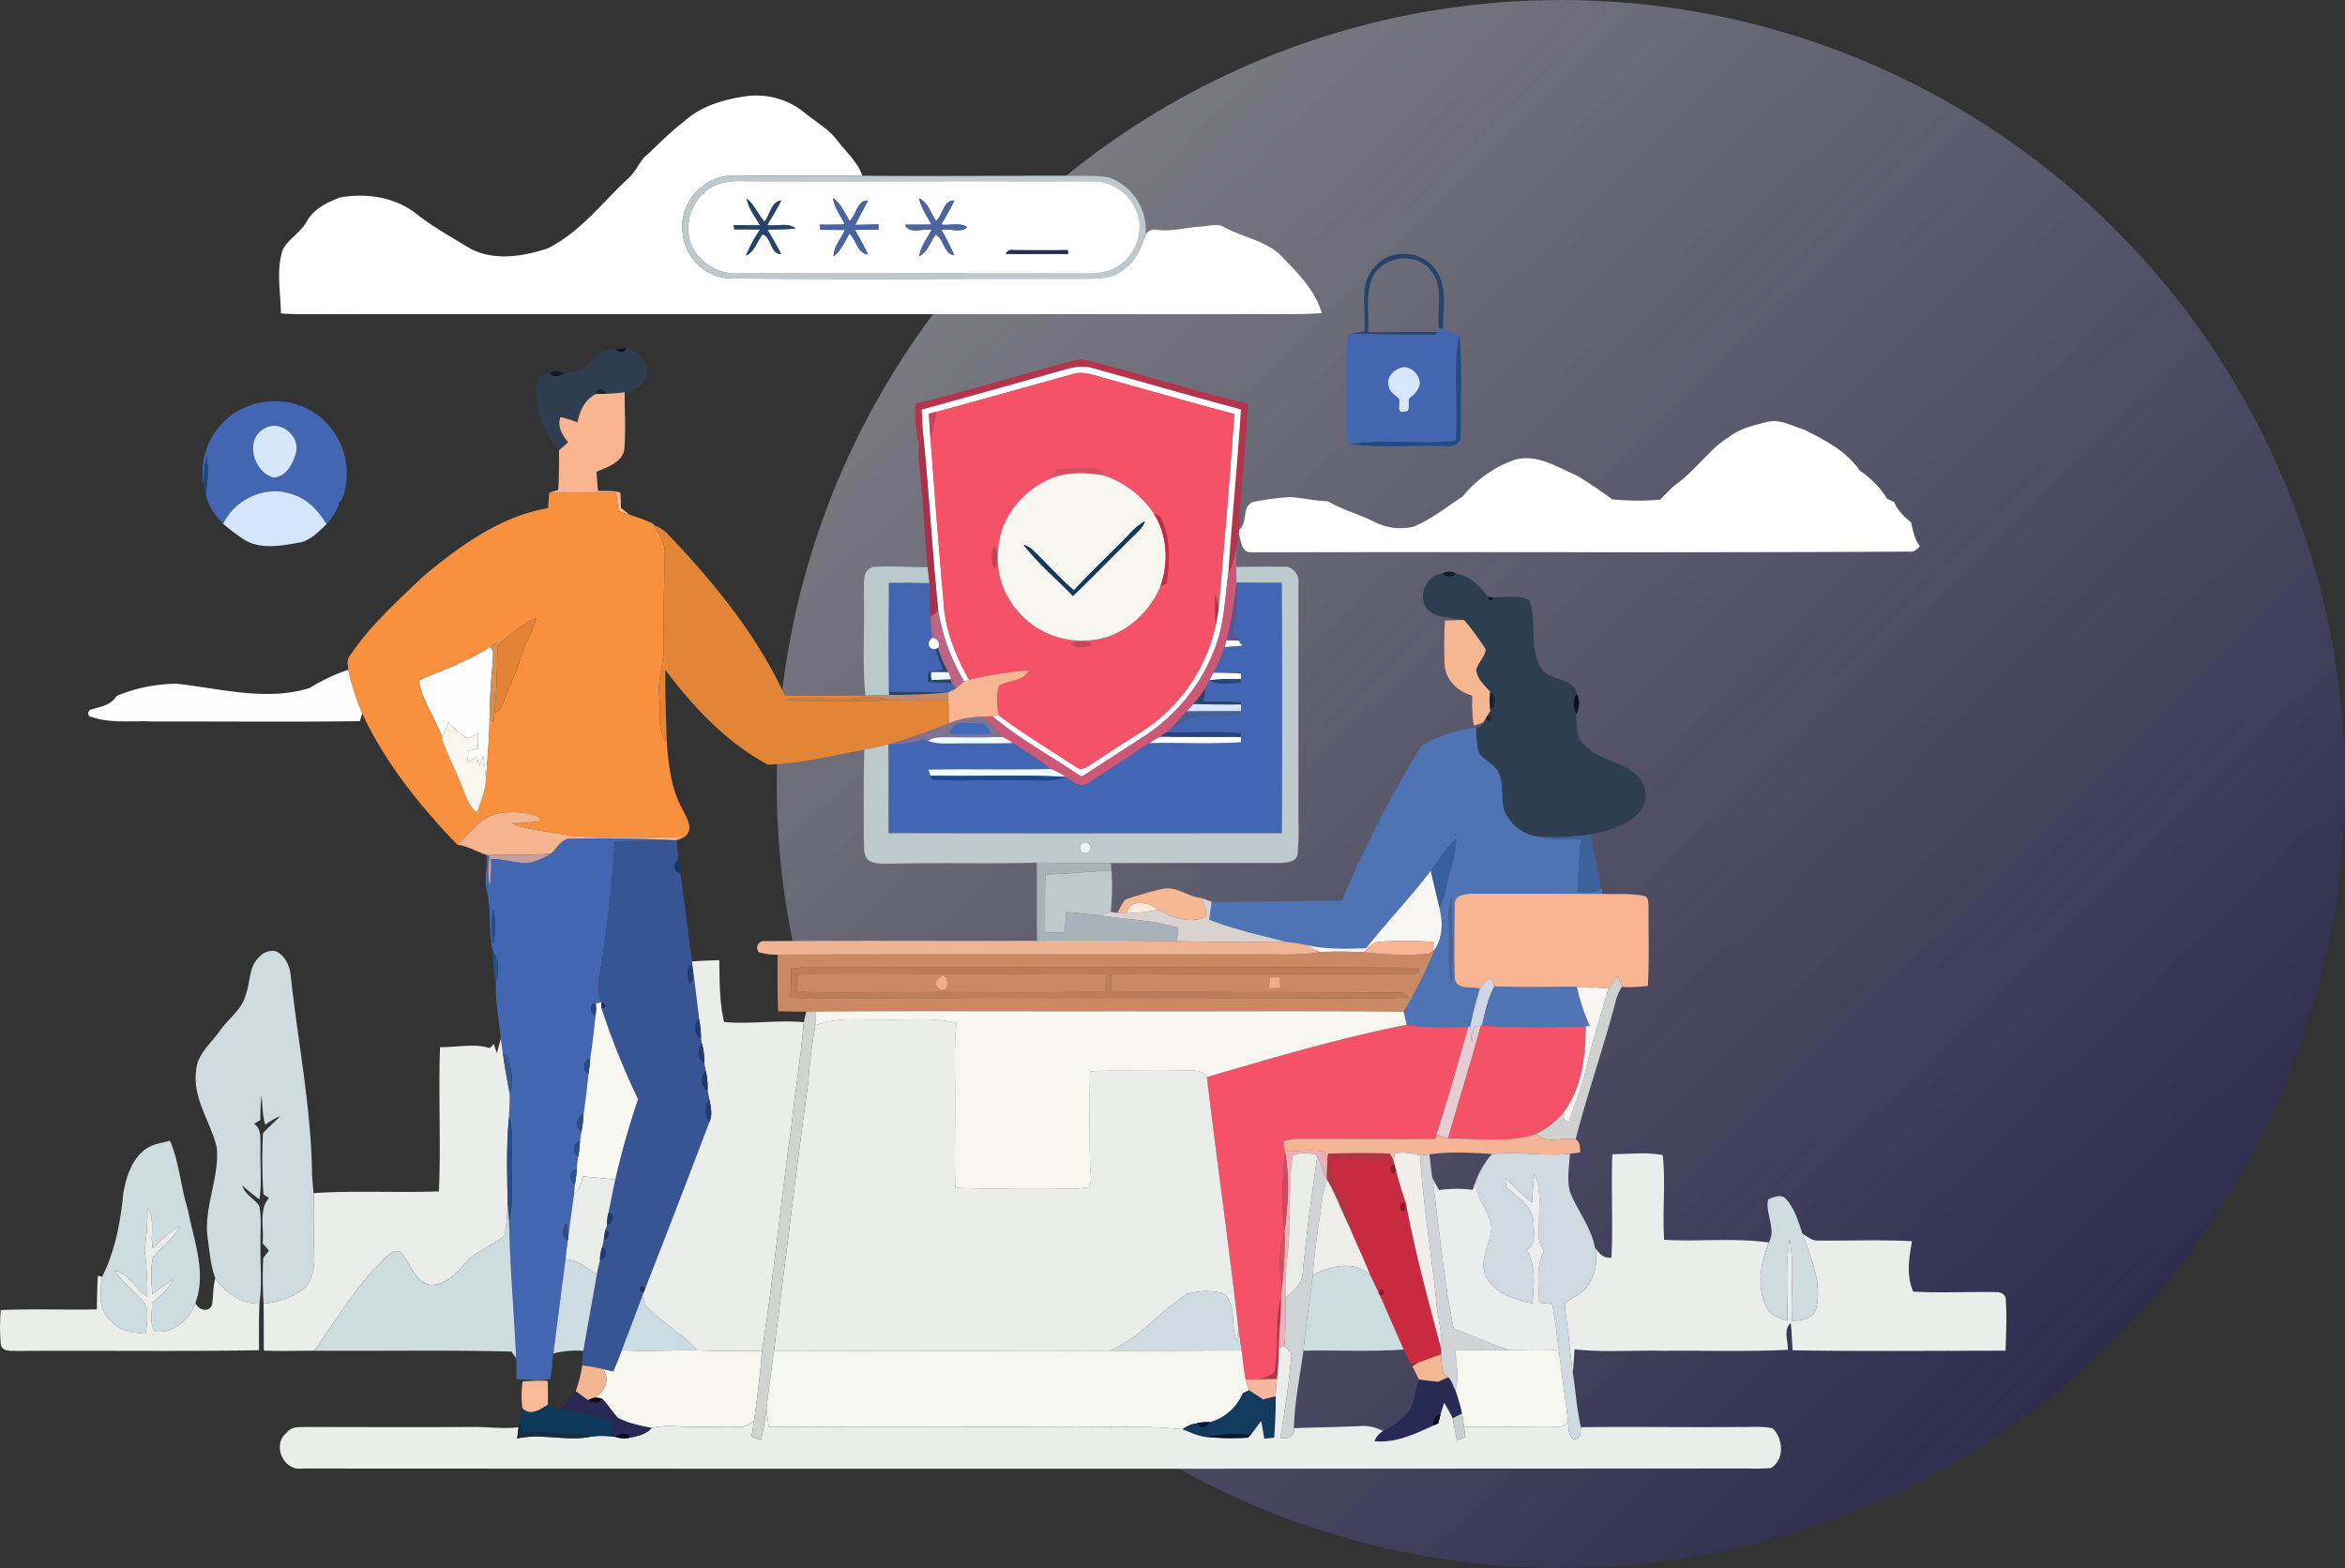<svg xmlns="http://www.w3.org/2000/svg" xmlns:xlink="http://www.w3.org/1999/xlink" width="628" height="420" viewBox="0 0 628 420">
  <rect x="0" y="0" width="628" height="420" fill="#333333" stroke="none"/>
  <defs>
    <linearGradient id="linear-gradient" x1="-0.058" y1="-0.077" x2="1" y2="1" gradientUnits="objectBoundingBox">
      <stop offset="0" stop-color="#fff"/>
      <stop offset="1" stop-color="#060056"/>
    </linearGradient>
  </defs>
  <g id="privacy" transform="translate(-960 -174)">
    <circle id="Ellipse_6" data-name="Ellipse 6" cx="210" cy="210" r="210" transform="translate(1168 174)" opacity="0.46" fill="url(#linear-gradient)"/>
    <g id="Group_866" data-name="Group 866" transform="translate(236.244 253.506)" style="isolation: isolate">
      <g id="Group_699" data-name="Group 699" transform="translate(798.502 -53.9)">
        <path id="Path_7707" data-name="Path 7707" d="M912.8-46.877c4.381-4.056,10.317-5.872,16.106-6.77a20.49,20.49,0,0,1,16.115,4.186c3.019,2.538,6.622,4.455,9.011,7.687,2.334,3.019,5.335,5.649,6.65,9.335-11.5.046-23.005-.028-34.508.056-7.733-.445-14.531,7.15-13.67,14.763a13.516,13.516,0,0,0,12.66,12.7c31.8.2,63.625.046,95.429.074,3.565.037,7.465-.194,10.28-2.677,3.038-2.139,4.5-5.668,5.64-9.067a2.753,2.753,0,0,1,2.936-1.38c3.945.621,7.817-.639,11.743-.834,2.158-.056,4.51-1.009,6.52.213,5,2.751,11.077,3.5,15.216,7.724,4.3,4.464,9.021,9.1,10.752,15.235-8.039.556-16.105.083-24.153.3q-120.861-.069-241.712-.028c-4.288-.019-8.585.12-12.864-.185-.083-5.659-1.306-11.466.454-16.995,1.473-2.945,4.621-4.547,6.3-7.344,1.778-3.556,5.6-5.436,9.169-6.752,6.909-1.185,14.439-.12,20.116,4.232,4.566,3.64,9.687,6.437,14.642,9.484,6.427,3.38,14.022,2.13,20.634,0,8.826-4.316,14.763-12.4,21.838-18.921,1.639-1.528,2.593-3.584,3.955-5.335C905.634-40.413,908.959-43.932,912.8-46.877Z" transform="translate(-804.463 53.9)" fill="#fff"/>
        <path id="Path_7708" data-name="Path 7708" d="M1223.011,40.586c3.584-1.139,7.039.926,10.391,1.963,5.483,2.76,11.317,5.724,14.864,10.947a25.3,25.3,0,0,1,7.363,7.576c.454.194,1.362.6,1.815.806.926,2.306,2.732,3.927,4.566,5.511.519,2.223.908,4.538,2.38,6.381-.787.806-1.63,1.639-2.852,1.436-58.689.352-117.378.009-176.058.2-2.843.241-2.89-3.232-3.547-5.14l.148-.963c2.491-1.9.472-6.3,3.825-7.409a71.08,71.08,0,0,1,9.808-1.306c3.371.25,6.677,1.037,10.076,1.13,4.038,2.38,8.659,3.529,12.818,5.686a15.187,15.187,0,0,0,10.16,1.111c4.807-1.954,8.844-5.288,13.16-8.085a31.415,31.415,0,0,1,14.1-9.882c6.057-1.537,11.345,2.13,16.643,4.362q4.765,2.973,9.308,6.288a69.221,69.221,0,0,0,12.771.1c1.621-1.473,2.982-3.223,4.8-4.482,4.946-3.63,8.363-9.011,13.624-12.271C1216.01,42.3,1219.566,41.448,1223.011,40.586Z" transform="translate(-824.958 46.946)" fill="#fff"/>
        <path id="Path_7709" data-name="Path 7709" d="M1077.843,105.461c.13-.472.4-1.426.537-1.908.824.046,2.473.13,3.3.176.25.343.741,1.028.991,1.371Z" transform="translate(-824.656 42.27)" fill="#fff"/>
        <path id="Path_7710" data-name="Path 7710" d="M1073.443,115.041c.278-.509.833-1.519,1.1-2.028a71.184,71.184,0,0,1,7.437.259c0,.361-.009,1.093-.019,1.454A55.705,55.705,0,0,0,1073.443,115.041Z" transform="translate(-824.331 41.571)" fill="#fff"/>
      </g>
      <g id="Group_701" data-name="Group 701" transform="translate(906.471 -32.439)">
        <g id="Group_700" data-name="Group 700" transform="translate(0 0)">
          <path id="Path_7711" data-name="Path 7711" d="M921.117-15.909c-.861-7.613,5.937-15.207,13.67-14.763,11.5-.083,23.005-.009,34.508-.056,19.986.194,39.972-.065,59.967.037a34.354,34.354,0,0,1,6.011.426,14.979,14.979,0,0,1,9.854,15.383c-1.139,3.4-2.6,6.927-5.64,9.067-2.816,2.482-6.715,2.714-10.28,2.677-31.8-.028-63.625.13-95.429-.074A13.516,13.516,0,0,1,921.117-15.909Zm10.2-12.781c-7.483,2.176-11.067,11.743-6.909,18.319a13.668,13.668,0,0,0,12.2,5.825q44-.125,88-.019c3.6-.037,7.316.333,10.817-.759a12.68,12.68,0,0,0,8.067-10.743c.63-6.863-5.594-13.41-12.484-13.123-31.137-.157-62.292.028-93.438-.074A21.782,21.782,0,0,0,931.314-28.69Z" transform="translate(-921.043 30.727)" fill="#bec9cd"/>
        </g>
        <path id="Path_7712" data-name="Path 7712" d="M1026.043,171.285c5.918-.065,11.79-.9,17.7-.982a61.091,61.091,0,0,1-.213,10.965c-1.037.324-2.084.63-3.121.935-2.917-.287-5.825-.6-8.743-.843-.176,1.815-.352,3.64-.528,5.455-1.732.019-3.473.046-5.2.065C1025.932,181.685,1025.877,176.48,1026.043,171.285Z" transform="translate(-928.79 15.878)" fill="#bec9cd"/>
      </g>
      <g id="Group_703" data-name="Group 703" transform="translate(908.074 -30.975)">
        <g id="Group_702" data-name="Group 702" transform="translate(0 0)">
          <path id="Path_7713" data-name="Path 7713" d="M931.442-28.573a21.783,21.783,0,0,1,6.251-.574c31.146.1,62.3-.083,93.438.074,6.891-.287,13.114,6.261,12.484,13.123a12.68,12.68,0,0,1-8.067,10.743c-3.5,1.093-7.215.722-10.817.759q-44.01-.056-88,.019a13.668,13.668,0,0,1-12.2-5.825C920.374-16.829,923.958-26.4,931.442-28.573Zm7.02,4.112c.444,2.7,2.278,4.807,3.547,7.15-2.352,0-4.7-.019-7.039-.093.028.287.093.871.13,1.158,2.325-.019,4.64-.009,6.974.019a35.129,35.129,0,0,0-3.834,7.02c2.325-1.13,2.964-3.843,4.455-5.751,2.417.917,1.991,5.26,4.946,5.335-1.121-2.251-2.417-4.4-3.686-6.557,2.519-.065,5.038-.056,7.548-.278-2.01-1.769-5.149-.472-7.585-.945,1.306-2.158,2.63-4.307,3.732-6.585-2.649.333-2.991,3.908-4.483,5.7C941.462-20.256,940.509-22.8,938.462-24.461Zm23.089-.167c.324,2.639,2.084,4.733,3.177,7.085-2.223.074-4.455.074-6.677.056.028.343.093,1.019.12,1.361,2.195,0,4.39.009,6.594.046-1.065,2.334-3,4.39-3.075,7.066,2.037-1.547,2.973-4.01,4.269-6.14,1.787,1.713,2.186,5.381,4.936,5.612-1.047-2.251-2.278-4.418-3.51-6.576q3.14-.014,6.3-.009c.019-.352.046-1.065.065-1.417q-3.14.069-6.279.111c1.084-2.186,2.288-4.325,3.427-6.483-2.853-.269-3.056,3.843-4.9,5.455C964.653-20.608,963.68-23.109,961.55-24.627Zm23.07.065c.491,2.612,2.139,4.742,3.316,7.057-2.38.028-4.751.009-7.122.046,1.167,2.621,4.853.843,7.113,1.4-1.185,2.269-2.927,4.353-3.251,6.983,2.26-1.213,2.954-3.843,4.353-5.807,2.251,1.195,2.084,5.066,4.964,5.585a62.205,62.205,0,0,0-3.464-6.835c2.177-.417,5.316.954,6.937-.722-1.963-1.278-4.733-.333-7.011-.658a71.718,71.718,0,0,0,3.575-6.446c-2.871-.194-3.028,3.89-4.908,5.511C987.723-20.543,987.01-23.34,984.62-24.563Zm23.2,14.892c5.566.093,11.132-.009,16.689.037-.019-.269-.074-.806-.1-1.074-4.825.111-9.65.028-14.476.037A1.778,1.778,0,0,0,1007.82-9.67Z" transform="translate(-922.775 29.147)" fill="#fefffe"/>
        </g>
        <path id="Path_7714" data-name="Path 7714" d="M1055.923,133.289a23.691,23.691,0,0,1,3.167-1.806c7.177.176,14.364.056,21.551.083-.009.361-.009,1.1-.009,1.473C1072.408,133.585,1064.156,133.094,1055.923,133.289Z" transform="translate(-932.61 17.282)" fill="#fefffe"/>
      </g>
      <g id="Group_704" data-name="Group 704" transform="translate(920.27 -26.289)">
        <path id="Path_7715" data-name="Path 7715" d="M939.435-24.087c2.047,1.658,3,4.2,4.7,6.177,1.491-1.8,1.834-5.372,4.483-5.7-1.1,2.278-2.427,4.427-3.732,6.585,2.436.472,5.575-.824,7.585.945-2.51.222-5.029.213-7.548.278,1.269,2.158,2.565,4.307,3.686,6.557-2.954-.074-2.528-4.418-4.946-5.335-1.491,1.908-2.13,4.621-4.455,5.751a35.129,35.129,0,0,1,3.834-7.02c-2.334-.028-4.649-.037-6.974-.019-.037-.287-.1-.871-.13-1.158,2.343.074,4.686.093,7.039.093C941.713-19.28,939.879-21.392,939.435-24.087Z" transform="translate(-935.943 24.087)" fill="#26446a"/>
        <path id="Path_7716" data-name="Path 7716" d="M1120.806-4.674c3.834-4.751,11.78-4.52,15.67.056,4.112,4.547,2.473,11.151,2.593,16.707l-1.186-.4c-.444-5.27,1.6-11.688-2.584-15.9-4.353-4.658-13-3.01-15.374,2.89-1.658,4.529-.648,9.484-.889,14.188,6.205-.065,12.41.019,18.615-.056l-.611.722c-7.576-.046-15.151,0-22.718-.241q1.82-.347,3.667-.611C1118.565,6.921,1116.249-.052,1120.806-4.674Z" transform="translate(-949.119 22.909)" fill="#26446a"/>
        <path id="Path_7717" data-name="Path 7717" d="M993.993,106.158l.8-.315a34.325,34.325,0,0,0,2.732,6.52c-1.537-.056-3.075-.056-4.6-.009a11.4,11.4,0,0,0,.13,2.1c1.713-.074,3.436-.167,5.159-.232l.287,1.093c-2.167-.1-4.334-.194-6.5-.25.037-.963.083-1.908.139-2.862,1.315-.185,2.63-.361,3.955-.537C995.364,109.835,994.651,108.01,993.993,106.158Z" transform="translate(-940.083 14.49)" fill="#26446a"/>
        <path id="Path_7718" data-name="Path 7718" d="M1068.763,121.714a36.362,36.362,0,0,0,3.529-4.631c-.287,1.306-.528,2.621-.769,3.927,3.343.037,6.7-.019,10.039.139l.028.695C1077.311,121.89,1073.042,121.816,1068.763,121.714Z" transform="translate(-945.754 13.66)" fill="#26446a"/>
        <path id="Path_7719" data-name="Path 7719" d="M980.8,118.463c5.279.176,10.567,0,15.846.259a155.8,155.8,0,0,1-15.837.639Z" transform="translate(-939.257 13.558)" fill="#26446a"/>
      </g>
      <g id="Group_705" data-name="Group 705" transform="translate(943.349 -26.456)">
        <path id="Path_7720" data-name="Path 7720" d="M964.364-24.267c2.13,1.519,3.1,4.019,4.445,6.168,1.843-1.611,2.047-5.724,4.9-5.455-1.139,2.158-2.343,4.3-3.427,6.483q3.14-.042,6.279-.111c-.019.352-.046,1.065-.065,1.417q-3.154,0-6.3.009c1.232,2.158,2.464,4.325,3.51,6.576-2.751-.232-3.149-3.9-4.936-5.612-1.3,2.13-2.232,4.594-4.269,6.14.074-2.677,2.01-4.733,3.075-7.066-2.2-.037-4.4-.046-6.594-.046-.028-.343-.093-1.019-.12-1.361,2.223.019,4.455.019,6.677-.056C966.448-19.534,964.688-21.628,964.364-24.267Z" transform="translate(-960.863 24.267)" fill="#4864a3"/>
      </g>
      <g id="Group_706" data-name="Group 706" transform="translate(966.114 -26.391)">
        <path id="Path_7721" data-name="Path 7721" d="M989.249-24.2c2.389,1.222,3.1,4.019,4.5,6.112,1.88-1.621,2.037-5.7,4.908-5.511a71.718,71.718,0,0,1-3.575,6.446c2.278.324,5.047-.621,7.011.658-1.621,1.676-4.76.306-6.937.722a62.205,62.205,0,0,1,3.464,6.835c-2.88-.519-2.714-4.39-4.964-5.585-1.4,1.963-2.093,4.594-4.353,5.807.324-2.63,2.065-4.714,3.251-6.983-2.26-.556-5.946,1.222-7.113-1.4,2.371-.037,4.742-.019,7.122-.046C991.389-19.455,989.74-21.585,989.249-24.2Z" transform="translate(-985.443 24.197)" fill="#4c649f"/>
      </g>
      <g id="Group_707" data-name="Group 707" transform="translate(993.12 -12.549)">
        <path id="Path_7722" data-name="Path 7722" d="M1014.6-8.2a1.777,1.777,0,0,1,2.111-1c4.825-.009,9.65.074,14.476-.037.028.269.083.806.1,1.074C1025.735-8.21,1020.169-8.108,1014.6-8.2Z" transform="translate(-1014.603 9.251)" fill="#272a53"/>
        <path id="Path_7723" data-name="Path 7723" d="M1133.1,317.373c1.7.25,3.418.463,5.149.621.593-.259,1.778-.787,2.38-1.056l.4-.065c.945.861,1.232,2.3,1.852,3.4a48.259,48.259,0,0,1,1.787,6.224c-.843.426-1.686.861-2.519,1.3-.695-1.436-1.473-2.806-2.269-4.177-.343,1.019-.658,2.047-.954,3.075a2.275,2.275,0,0,0-1.852,3c-5,2.288-10.169,4.8-15.846,4.232a5.044,5.044,0,0,1,2.306-2.714,21.731,21.731,0,0,0,6.427-4.844C1132.179,323.884,1131.938,320.337,1133.1,317.373Z" transform="translate(-1022.479 -14.838)" fill="#272a53"/>
      </g>
      <g id="Group_708" data-name="Group 708" transform="translate(881.233 -10.285)">
        <path id="Path_7725" data-name="Path 7725" d="M902.841,308.933c6.724.472,13.448-.046,20.171.074,5.788.241,11.577.148,17.356.148-.435,6.261-1.241,12.484-2.13,18.7-1.065.741-2.13,1.695-3.538,1.6-4.047.185-8.094-.028-12.142.037-3.918.111-7.9-.722-11.743.343-3.066-.7-6.27-1.213-9.039-2.76-1.482-1.574-2.584-3.454-4.094-4.992a3.914,3.914,0,0,0-3.89.259c3.64-.834,6.4-4.909,4.066-8.335.667.148,2.019.463,2.686.611C901.322,312.73,902.1,310.841,902.841,308.933Z" transform="translate(-893.793 -16.515)" fill="#f7f6f1"/>
      </g>
      <g id="Group_710" data-name="Group 710" transform="translate(1084.357 8.311)">
        <g id="Group_709" data-name="Group 709">
          <path id="Path_7726" data-name="Path 7726" d="M1137.795,13.273l1.185.4c1.445.463,2.908.926,4.334,1.482-1.871,9.345-.12,18.958-.954,28.4-9.447.982-19.051-.658-28.4.889-1.287-2.51-.676-5.418-.8-8.122.2-7.159-.38-14.337.333-21.468l.741.019c7.566.241,15.142.194,22.718.241l.611-.722Zm-13.4,15.559c.167,1.565,1.723,2.371,2.751,3.371.491,1.111-.769,4.232,1.463,3.473,1.936.194.833-2.4,1.315-3.5,1.3-1.056,2.676-2.251,2.825-4.056a4.594,4.594,0,0,0-4.149-4.334C1126.2,24.044,1123.7,26.23,1124.394,28.832Z" transform="translate(-1113.117 -13.273)" fill="#4266b0"/>
        </g>
      </g>
      <g id="Group_711" data-name="Group 711" transform="translate(1085.196 10.191)">
        <path id="Path_7727" data-name="Path 7727" d="M1142.427,43.708c.834-9.447-.917-19.06.954-28.4.982,8.854.232,17.837.407,26.738.3,2.288-2.019,3.417-3.982,3.047-8.585-.3-17.245.546-25.784-.491C1123.377,43.05,1132.981,44.689,1142.427,43.708Z" transform="translate(-1114.023 -15.303)" fill="#214a89"/>
      </g>
      <g id="Group_712" data-name="Group 712" transform="translate(867.401 13.729)">
        <path id="Path_7728" data-name="Path 7728" d="M892.069,24.078c2.269-2.047,4.7-5.122,8.094-4.631.7.787,2.556,1.158,2.658-.324,3.445.565,6.279,3.853,5.409,7.428-.343,2.769-3.223,4.121-5.7,4.418-1.695.213-3.4.315-5.1.408a1.334,1.334,0,0,0-2.649.046c-2.973,1.519-4.307,4.492-4.909,7.622a30.28,30.28,0,0,0-4.529-1.445c-1.009,2.584.519,4.779,2,6.761-.806.722-1.611,1.436-2.408,2.149-4.52-5.242-7.27-12.4-5.557-19.319a18.333,18.333,0,0,1,3.167-1.5c.63,1.584,2.519.889,3.621.315C888.115,25.3,890.643,25.939,892.069,24.078Z" transform="translate(-878.858 -19.123)" fill="#2f3d50"/>
      </g>
      <g id="Group_713" data-name="Group 713" transform="translate(888.707 13.729)">
        <path id="Path_7729" data-name="Path 7729" d="M901.863,19.447c.667-.083,1.991-.241,2.658-.324C904.419,20.6,902.567,20.234,901.863,19.447Z" transform="translate(-901.863 -19.123)" fill="#0a0d21"/>
      </g>
      <g id="Group_714" data-name="Group 714" transform="translate(968.887 16.823)">
        <path id="Path_7730" data-name="Path 7730" d="M1031.137,22.62a10.343,10.343,0,0,1,4.51.278c13.957,3.714,27.756,8.011,41.806,11.382-.315,11.271-1.982,22.45-2.278,33.711l-.148.963c-.185,1-.343,2-.5,3a22.781,22.781,0,0,1-2.3,7.928c1-14.716,2.473-29.386,3.4-44.093-13.374-3.538-26.645-7.437-39.972-11.1-3.121-.889-6.27.232-9.261,1.056q-18.115,5.112-36.249,10.132c.111,2.149.241,4.3.37,6.446-.38,1.093-.75,2.176-1.13,3.26a42.609,42.609,0,0,1-.889-11.317C1002.8,30.733,1016.912,26.455,1031.137,22.62Z" transform="translate(-988.438 -22.463)" fill="#b5334b"/>
        <path id="Path_7731" data-name="Path 7731" d="M1091.9,313.706c1.389-6.594.019-13.5,1.8-20.023.018,4.473-.5,8.928-.584,13.4a71.615,71.615,0,0,1-.491,8.446c-1.648.028-3.288.056-4.927.1C1089.129,315.114,1090.8,314.854,1091.9,313.706Z" transform="translate(-995.769 -42.497)" fill="#b5334b"/>
      </g>
      <g id="Group_715" data-name="Group 715" transform="translate(835.899 18.719)">
        <path id="Path_7732" data-name="Path 7732" d="M1026.532,25.893c2.991-.824,6.14-1.945,9.261-1.056,13.327,3.667,26.6,7.567,39.972,11.1-.926,14.707-2.4,29.377-3.4,44.093-.87,6.39-1.028,12.957-3.251,19.088a48.364,48.364,0,0,1-18.9,24.154c-5.612,3.63-11.234,7.252-16.819,10.919l-.574-.009c-7.881-5.344-16.346-9.91-23.635-16.078.435-.046,1.315-.13,1.76-.176,6.622,4.946,13.7,9.234,20.616,13.735,1.5,1.4,3.2-.176,4.556-.954,4.436-3.01,8.984-5.844,13.494-8.743a45.183,45.183,0,0,0,19.356-28.053c.3-1.547.6-3.1.815-4.677,1.546-17.337,3.01-34.7,4.2-52.067-11.345-2.973-22.607-6.242-33.915-9.372-3.158-.806-6.464-2.362-9.743-1.2-12.021,3.353-24.033,6.742-36.073,10.012-.519.12-1.537.37-2.047.5.12,2.325.269,4.658.463,6.983,1.074,14.374,2.158,28.738,3.436,43.1.343,7.548,3.223,14.7,6.872,21.227-.445.12-.889.259-1.334.4A54.563,54.563,0,0,1,994.71,89.87c-1.621-15.763-2.464-31.618-4.057-47.4-.13-2.149-.259-4.3-.37-6.446Q1008.412,31,1026.532,25.893Z" transform="translate(-855.586 -24.511)" fill="#fffdfd"/>
        <path id="Path_7733" data-name="Path 7733" d="M863.968,105.523c1.269,1.056.621,2.88.685,4.288-.491,5.01-.815,10.03-.852,15.068-.037,5.251-.574,10.484-.9,15.726-.222-1.963-.519-3.908-.806-5.853-.408.9-.806,1.806-1.2,2.723-.1-.6-.3-1.8-.4-2.4-.833.426-1.676.861-2.51,1.287.037-.991.065-1.982.1-2.973l2.63-.593c-.009-1.352,0-2.7.009-4.038-.935.426-1.871.88-2.843,1.213-1.991-1.028-3.519-2.714-5.159-4.177-.519,1.371-1.028,2.741-1.547,4.112-1.88-5.233-5.4-9.873-6.335-15.411C851.27,111.663,858.077,109.431,863.968,105.523Z" transform="translate(-844.843 -30.494)" fill="#fffdfd"/>
      </g>
      <g id="Group_716" data-name="Group 716" transform="translate(1095.516 18.823)">
        <path id="Path_7734" data-name="Path 7734" d="M1125.283,29.67c-.694-2.6,1.806-4.788,4.2-5.047a4.594,4.594,0,0,1,4.149,4.334c-.148,1.806-1.528,3-2.825,4.056-.482,1.1.62,3.7-1.315,3.5-2.232.759-.973-2.362-1.463-3.473C1127.006,32.041,1125.45,31.236,1125.283,29.67Z" transform="translate(-1125.166 -24.623)" fill="#d6e6fc"/>
      </g>
      <g id="Group_717" data-name="Group 717" transform="translate(871.083 19.852)">
        <path id="Path_7735" data-name="Path 7735" d="M882.833,26.178a3.088,3.088,0,0,1,3.621.315C885.352,27.067,883.463,27.761,882.833,26.178Z" transform="translate(-882.833 -25.734)" fill="#141c27"/>
      </g>
      <g id="Group_719" data-name="Group 719" transform="translate(972.976 20.391)">
        <g id="Group_718" data-name="Group 718">
          <path id="Path_7736" data-name="Path 7736" d="M1030.51,26.73c3.279-1.158,6.585.4,9.743,1.2,11.308,3.13,22.57,6.4,33.915,9.372-1.186,17.365-2.649,34.73-4.2,52.067-.269-1.324-.556-2.63-.862-3.936-.093,2.871,0,5.742.046,8.613A45.182,45.182,0,0,1,1049.8,122.1c-4.51,2.9-9.058,5.733-13.494,8.743-1.352.778-3.056,2.352-4.556.954-6.918-4.5-13.994-8.789-20.616-13.735a16.028,16.028,0,0,1-.028-7.918c2.538-1.658,6.585-1.084,8.039-4.149a94.229,94.229,0,0,0-15.985,2.556c-3.649-6.529-6.529-13.679-6.872-21.227-1.278-14.364-2.362-28.729-3.436-43.1.565-2.491,1.139-4.973,1.584-7.483C1006.476,33.472,1018.488,30.083,1030.51,26.73Zm-5.158,27.728c-7.122,2.954-12.947,9.447-14.179,17.171-.75,4.946-.231,10.271,2.371,14.633a22.528,22.528,0,0,0,21.94,11.66c8.474-.621,15.707-6.807,18.93-14.476.417-.185,1.26-.546,1.677-.732.62-5.52,1.176-11.475-1.2-16.68a2.558,2.558,0,0,0-2.2-1.945,26.079,26.079,0,0,0-13.6-10.363c-.389-2.862-4.325-1.417-6.325-1.787C1030.269,52.31,1025.935,50.939,1025.351,54.458ZM1009.8,72.87c-.787,1.6-.991,4.594.3,5.77C1010.579,76.982,1011.144,73.981,1009.8,72.87Zm20.56,25.923c1.01,1.241,4.686,1.315,5.687.019A7.778,7.778,0,0,0,1030.361,98.793Z" transform="translate(-992.853 -26.316)" fill="#f55267"/>
        </g>
        <path id="Path_7737" data-name="Path 7737" d="M1072.733,228.856c17.7-5.168,35.425-10.465,53.521-14,5.455.852,10.984.574,16.485.574-2.714,9.613-5.446,19.227-8.484,28.747-.1.315-.324.935-.426,1.25-11.993.074-23.978-.046-35.971-.019a12.445,12.445,0,0,0-4.455.565,6.643,6.643,0,0,0,.241,2.853l.056.278a98.411,98.411,0,0,0-.185,21.208v.028c-1.732,4.742-1.343,9.891-.667,14.8-.074.9-.167,1.806-.259,2.723-1.778,6.52-.408,13.429-1.8,20.023-1.093,1.148-2.769,1.408-4.2,1.926q-1.75.042-3.473.056c-.528-2.565-.723-5.177-1.074-7.761-.25-1.9-.565-3.779-.843-5.659C1078.623,273.885,1075.437,251.4,1072.733,228.856Z" transform="translate(-998.753 -40.242)" fill="#f55267"/>
        <path id="Path_7738" data-name="Path 7738" d="M1151.248,215.112l.305-.009c9.261.482,18.551.445,27.821.213-.1,8.03-.972,16.541-6.048,23.126a22.153,22.153,0,0,1-7.187,5.594c-7.594,2.667-15.846,1.093-23.728,1.334C1145.3,235.265,1148.479,225.253,1151.248,215.112Z" transform="translate(-1003.9 -40.261)" fill="#f55267"/>
      </g>
      <g id="Group_720" data-name="Group 720" transform="translate(883.317 24.83)">
        <path id="Path_7739" data-name="Path 7739" d="M896.043,32.307a1.334,1.334,0,0,1,2.649-.046C898.025,32.28,896.7,32.3,896.043,32.307Z" transform="translate(-896.043 -31.109)" fill="#202325"/>
      </g>
      <g id="Group_721" data-name="Group 721" transform="translate(870.842 25.574)">
        <path id="Path_7740" data-name="Path 7740" d="M895.048,32.367c.657-.009,1.982-.028,2.649-.046,1.7-.093,3.408-.194,5.1-.407-.065,5.186.324,10.391-.148,15.559-.833,3.445-4.621,4.445-7.428,5.77.13,1.686.259,3.371.408,5.057,1.982.12,4.056-.139,5.992.491.157,1.352.13,2.714.167,4.084.787.621,1.565,1.25,2.352,1.88a27.716,27.716,0,0,1-2.964-.972,41.563,41.563,0,0,1-.639-4.89c-5.992-.213-11.984-.2-17.967-.13.593-.167,1.8-.509,2.39-.676.287-3.538.222-7.085.241-10.632.8-.713,1.6-1.426,2.408-2.149-1.482-1.982-3.01-4.177-2-6.761a30.275,30.275,0,0,1,4.529,1.445C890.742,36.859,892.075,33.886,895.048,32.367Z" transform="translate(-882.573 -31.913)" fill="#f9b590"/>
      </g>
      <g id="Group_724" data-name="Group 724" transform="translate(777.991 27.952)">
        <g id="Group_722" data-name="Group 722">
          <path id="Path_7741" data-name="Path 7741" d="M787.833,40.188c5.64-5.927,15.161-7.344,22.44-3.751a19.486,19.486,0,0,1,10.614,19.078c-.38,2.1-.38,4.538-2.01,6.159-.046.056-.157.185-.2.25l.241-.028a15.759,15.759,0,0,1-3.4,5.548c-2.13-3.7-5.316-6.992-9.549-8.141-6.983-2.325-15,1.491-18.124,8.03-2.13-2.362-4.39-5.084-4.668-8.363a30.921,30.921,0,0,0,.278-9.687,25.642,25.642,0,0,0-.695,8.317A18.961,18.961,0,0,1,787.833,40.188Zm10.956,1.676c-5.316,2.936-2.8,11.706,2.538,13.086,3.565-.185,5.371-3.964,6.112-6.983C808.319,43.466,802.753,39.215,798.789,41.864Z" transform="translate(-782.317 -34.48)" fill="#4266b2"/>
        </g>
        <g id="Group_723" data-name="Group 723" transform="translate(75.795 117.099)">
          <path id="Path_7742" data-name="Path 7742" d="M881.611,165.044c1.741-1.408,2.816-4.149,5.39-4.038,9.261-.176,18.541-.111,27.793.426-5.362.343-10.752.065-16.124.361-.343,10.067-1.75,20.051-3.028,30.035-.519,4.3-2.177,8.808-.482,13.049l-1.473.222c-1.852.019-1.593,2.815-.065,3.232-.435,3.825-.806,7.659-1.426,11.466a2.348,2.348,0,0,0-.472,4.251c-.389,3.538-.741,7.085-1.306,10.6-2.121.852-2.111,3.612-.62,5.066-.083.546-.259,1.649-.343,2.2a2.444,2.444,0,0,0-.5,4.325c-.167,1.047-.3,2.1-.407,3.167-2.019.667-1.973,3.13-.482,4.344-.046.593-.148,1.8-.194,2.389-.583,3.945-1.1,7.909-1.6,11.873a10.177,10.177,0,0,0-.463-3.918c-1.213,1.269-1.361,3.63.37,4.547-.231,1.667-.407,3.353-.6,5.029-1.1,8.409-2.158,16.828-3.26,25.237-.315,2.223-.38,4.483-.778,6.7-2.862.926-6.094.2-9.085.2.009-1.88.009-3.76-.1-5.64-.537-12.234-1.667-24.441-1.889-36.684,1.074-4.418.76-8.956.676-13.447-.167-4.807.8-9.724-.685-14.411.065-2.121.195-4.223.185-6.335,1.269-3.112.426-6.557-.491-9.641-.333-.3-1.009-.889-1.343-1.185-.194-1.3-.389-2.584-.556-3.881-.528-4.927-1.463-9.854-1.352-14.809.7-2.843,1.26-5.974-.695-8.474-1.445-5.159-.435-10.752-1.63-16-1.047-3.232.287-6.65-.222-9.965l.806.074c-.157,2.788-.583,5.649.157,8.4a44.123,44.123,0,0,0,.324-7.335c4.084-.3,8.187,2.139,12.151.408A15.027,15.027,0,0,0,881.611,165.044Zm-15.365,23.978a21.268,21.268,0,0,0-.055-9.326A23.259,23.259,0,0,0,866.246,189.022Z" transform="translate(-864.157 -160.919)" fill="#4266b2"/>
        </g>
      </g>
      <g id="Group_725" data-name="Group 725" transform="translate(972.513 30.816)">
        <path id="Path_7743" data-name="Path 7743" d="M992.353,38.073c.509-.13,1.528-.38,2.047-.5-.444,2.51-1.019,4.992-1.584,7.483C992.622,42.732,992.473,40.4,992.353,38.073Z" transform="translate(-992.353 -37.573)" fill="#cd3f5f"/>
      </g>
      <g id="Group_726" data-name="Group 726" transform="translate(791.521 34.518)">
        <path id="Path_7744" data-name="Path 7744" d="M799.868,42.388c3.964-2.649,9.53,1.6,8.65,6.1-.741,3.019-2.547,6.8-6.113,6.983C797.071,54.094,794.552,45.324,799.868,42.388Z" transform="translate(-796.926 -41.57)" fill="#d6e7fc"/>
      </g>
      <g id="Group_727" data-name="Group 727" transform="translate(969.719 36.679)">
        <path id="Path_7745" data-name="Path 7745" d="M989.454,47.163c.38-1.084.75-2.167,1.13-3.26,1.593,15.781,2.436,31.637,4.057,47.4-.713.621-1.417,1.241-2.121,1.862-.306-3.075-.167-6.159-.287-9.234-.12-1.436-.3-2.871-.482-4.3-.63-7.807-1.1-15.642-1.778-23.45C989.648,53.192,989.092,50.173,989.454,47.163Z" transform="translate(-989.336 -43.903)" fill="#ab3049"/>
        <path id="Path_7746" data-name="Path 7746" d="M1075.19,90.153c.306,1.306.593,2.612.862,3.936-.213,1.574-.519,3.13-.815,4.677C1075.19,95.9,1075.1,93.024,1075.19,90.153Z" transform="translate(-995.674 -47.319)" fill="#ab3049"/>
      </g>
      <g id="Group_728" data-name="Group 728" transform="translate(778.361 42.754)">
        <path id="Path_7747" data-name="Path 7747" d="M782.787,58.78a25.643,25.643,0,0,1,.695-8.317,30.917,30.917,0,0,1-.278,9.687Z" transform="translate(-782.716 -50.463)" fill="#20467e"/>
      </g>
      <g id="Group_729" data-name="Group 729" transform="translate(1005.474 45.969)">
        <path id="Path_7748" data-name="Path 7748" d="M1027.943,56.5c.583-3.519,4.918-2.149,7.409-2.519,2,.37,5.937-1.074,6.325,1.787C1037.13,55,1032.324,54.859,1027.943,56.5Z" transform="translate(-1027.943 -53.934)" fill="#d45060"/>
      </g>
      <g id="Group_731" data-name="Group 731" transform="translate(990.981 47.251)">
        <g id="Group_730" data-name="Group 730">
          <path id="Path_7749" data-name="Path 7749" d="M1026.787,56.6c4.381-1.639,9.188-1.5,13.735-.732a26.078,26.078,0,0,1,13.6,10.363c3.6,5.686,3.945,13.1,1.732,19.356-3.223,7.668-10.456,13.855-18.93,14.476a22.528,22.528,0,0,1-21.94-11.66c-2.6-4.362-3.121-9.687-2.371-14.633C1013.84,66.047,1019.665,59.555,1026.787,56.6Zm20.431,15.337c-4.816,4.955-9.854,9.687-14.559,14.744-3.908-3.306-7.233-7.242-10.965-10.743a5.386,5.386,0,0,0-2.482-1.417c3.89,5.02,8.835,9.122,13.207,13.707,5.566-5.39,10.947-10.956,16.485-16.374,1.065-1.084,2.334-2.112,2.732-3.658A17.605,17.605,0,0,0,1047.218,71.938Z" transform="translate(-1012.294 -55.318)" fill="#f8f6f1"/>
        </g>
      </g>
      <g id="Group_732" data-name="Group 732" transform="translate(783.517 52.09)">
        <path id="Path_7750" data-name="Path 7750" d="M788.283,69.258c3.121-6.539,11.141-10.354,18.124-8.03,4.232,1.148,7.418,4.436,9.548,8.141-2.223,2.084-4.445,4.538-7.631,4.983-4.89.852-10.567,1.889-14.911-1.185A61.9,61.9,0,0,1,788.283,69.258Z" transform="translate(-788.283 -60.543)" fill="#d5e5fe"/>
        <path id="Path_7751" data-name="Path 7751" d="M1066.863,124.037c.593-.648,1.176-1.306,1.76-1.954,4.279.1,8.548.176,12.827.13-.009.445-.019,1.343-.019,1.787C1076.578,124.037,1071.716,124.019,1066.863,124.037Z" transform="translate(-808.86 -65.089)" fill="#d5e5fe"/>
      </g>
      <g id="Group_734" data-name="Group 734" transform="translate(816.843 52.375)">
        <g id="Group_733" data-name="Group 733">
          <path id="Path_7752" data-name="Path 7752" d="M877.951,65.085c.1-1.4.213-2.788.315-4.186,5.983-.074,11.975-.083,17.967.13a41.538,41.538,0,0,0,.639,4.89,27.708,27.708,0,0,0,2.964.972,40.4,40.4,0,0,1,6.326,2.4l.231.408c1.436,2.491,3.121,5.075,2.806,8.094-.185,8.03-.361,16.059-.278,24.089.176,4.677-1.75,9.169-1.167,13.855.556,3.9-.917,8.567,1.982,11.771.472,6.159,1.084,12.5,4.094,18.032,1.241,2.464,3.538,5.844.324,7.835-10.021-.454-20.078.222-30.071-.5-5.3-1.223-10.9-1.324-15.976-3.38a73.862,73.862,0,0,0,7.428-.472c.528-1.584-1.158-1.667-2.241-1.982-4.483-.917-9.623-.935-13.41,2-2.26,1.88-4.038,4.26-6.261,6.177-10.03-10.438-19.3-21.949-25.45-35.147a60.964,60.964,0,0,1-3.723-11.7c-.12-1.213-.491-2.63.38-3.667,5.344-8.085,12.632-14.568,19.569-21.246C854.205,75.291,865.06,67.262,877.951,65.085Zm-13.623,36.832.009-1.028-1.889,1.334c-5.89,3.908-12.7,6.14-19.125,8.974.935,5.538,4.455,10.178,6.335,15.411l-.148.4c1.778,4.686,4.047,9.15,5.862,13.827.9,2.075,1.519,4.529,3.6,5.761,1-3.028,2.288-6.066,2.408-9.289.324-5.242.861-10.475.9-15.726l1.121.834c.056-.63.157-1.9.213-2.528,1.834-.574,2.223-2.491,2.843-4.047,1.167-3.445,3.075-6.6,3.973-10.15,1.084-3.871,3.251-7.316,4.4-11.169C870.8,96.166,867.643,99.213,864.328,101.918Z" transform="translate(-824.267 -60.851)" fill="#f9903d"/>
        </g>
      </g>
      <g id="Group_735" data-name="Group 735" transform="translate(814.348 55.146)">
        <path id="Path_7753" data-name="Path 7753" d="M821.573,64.093c.046-.065.157-.194.2-.25l.037.222Z" transform="translate(-821.573 -63.843)" fill="#2c396e"/>
      </g>
      <g id="Group_737" data-name="Group 737" transform="translate(1032.805 58.165)">
        <path id="Path_7754" data-name="Path 7754" d="M1057.453,67.1a2.559,2.559,0,0,1,2.2,1.945c2.38,5.2,1.824,11.16,1.2,16.68-.417.185-1.26.546-1.677.732C1061.4,80.2,1061.056,72.789,1057.453,67.1Z" transform="translate(-1057.453 -67.103)" fill="#ca2a40"/>
        <g id="Group_736" data-name="Group 736" transform="translate(47.535 172.327)">
          <path id="Path_7755" data-name="Path 7755" d="M1108.94,253.4a93.9,93.9,0,0,1,16.217.259l.241.491.185.861c-1.88.5-.843,3.871.482,1.686a82.888,82.888,0,0,0,2.667,8.752c2.38,13.207,6,26.163,9.428,39.129v1.389c-2.038.7-4.075,1.417-6.085,2.195-.509.111-1.537.333-2.056.454-.676-1.306-1.306-2.621-1.908-3.945-2.139-4.844-4.242-9.706-6.39-14.54,2.232.222.5-2.917-.343-.713q-1.139-2.362-2.251-4.723c-1.685-4.316-3.732-8.474-5.483-12.753C1114.126,265.185,1107.69,260.2,1108.94,253.4Zm18.773,11.882q-1.445,1.889.537,2.4A1.628,1.628,0,0,0,1127.713,265.278Z" transform="translate(-1108.779 -253.174)" fill="#ca2a40"/>
        </g>
      </g>
      <g id="Group_738" data-name="Group 738" transform="translate(997.899 60.129)">
        <path id="Path_7756" data-name="Path 7756" d="M1047.769,72.965a17.6,17.6,0,0,1,4.418-3.742c-.4,1.547-1.667,2.575-2.732,3.658-5.538,5.418-10.919,10.984-16.485,16.374-4.371-4.584-9.317-8.687-13.207-13.707a5.387,5.387,0,0,1,2.482,1.417c3.732,3.5,7.057,7.437,10.965,10.743C1037.915,82.652,1042.953,77.919,1047.769,72.965Z" transform="translate(-1019.763 -69.223)" fill="#123a5e"/>
        <path id="Path_7757" data-name="Path 7757" d="M1081.824,321.31c.417-.194,1.26-.583,1.676-.787q1.889,1.209,3.779,2.464c1.111-.278,2.241-.556,3.362-.824.056,3.7-.12,7.4-.4,11.1-.889.074-1.769.157-2.649.241-.278-1.574-.556-3.158-.824-4.723-.926,1.2-1.815,2.445-2.76,3.64a43.4,43.4,0,0,0-12.243.6c-2.158-.25-4.1-1.278-6.1-2.019a7.516,7.516,0,0,1,3.89-1.621c.658,1.787,2.945,1.269,3.5-.306A13.438,13.438,0,0,0,1081.824,321.31Z" transform="translate(-1023.153 -87.785)" fill="#123a5e"/>
      </g>
      <g id="Group_739" data-name="Group 739" transform="translate(898.969 61.221)">
        <path id="Path_7758" data-name="Path 7758" d="M912.943,70.4a9.252,9.252,0,0,1,3.677,2.38c12.271,12.92,23.829,26.932,31.3,43.241,7.187.046,14.374.019,21.56-.019l-.657.491c-6.955.815-13.985-.232-20.94.565a43.208,43.208,0,0,0,8.474.445c6.631-.259,13.272.287,19.893-.352,5.149.361,10.317-.12,15.476.009.1,2.075.139,4.158.148,6.251a136.817,136.817,0,0,1-16.207,5.622c-2.121.611-4.279,1.065-6.446,1.463-8.567,1.6-17.134,3.7-25.867,4.01-11.058-5.983-19.967-15.4-27.441-25.395-.093,6.363.2,12.734.37,19.1-2.9-3.2-1.426-7.872-1.982-11.771-.583-4.686,1.343-9.178,1.167-13.855-.083-8.03.093-16.059.278-24.089C916.064,75.478,914.378,72.894,912.943,70.4Z" transform="translate(-912.943 -70.403)" fill="#e28537"/>
      </g>
      <g id="Group_740" data-name="Group 740" transform="translate(989.294 66.945)">
        <path id="Path_7759" data-name="Path 7759" d="M1011.1,76.583c1.343,1.111.778,4.112.3,5.77C1010.112,81.177,1010.316,78.185,1011.1,76.583Z" transform="translate(-1010.473 -76.583)" fill="#c74256"/>
      </g>
      <g id="Group_741" data-name="Group 741" transform="translate(986.85 66.315)">
        <path id="Path_7760" data-name="Path 7760" d="M1073.663,83.831a22.784,22.784,0,0,0,2.3-7.928c-.1,2.01-.167,4.029-.13,6.048,0,1.389.037,2.788.028,4.186a104.23,104.23,0,0,1-2.649,15.374c-.139.482-.407,1.435-.537,1.908a35.433,35.433,0,0,1-2.973,6.853c-.269.509-.824,1.519-1.1,2.028-.2.435-.6,1.306-.806,1.741a36.4,36.4,0,0,1-3.529,4.631c-.583.648-1.167,1.306-1.76,1.954-1.38,1.51-2.732,3.038-4.112,4.547-.343.269-1.028.8-1.371,1.065-.37.287-1.111.852-1.482,1.139a23.707,23.707,0,0,0-3.167,1.806c-5.316,3.6-10.706,7.094-16.087,10.586-2.13,1.824-4.39-.509-6.214-1.6a14.585,14.585,0,0,0-3.992-2.1c-3.14-2.649-6.742-4.649-10.113-6.974a15.077,15.077,0,0,0-2.945-1.649,21.458,21.458,0,0,0-5.186-5.362c.658-.046,1.982-.13,2.649-.176,7.289,6.168,15.754,10.734,23.635,16.078l.574.009c5.584-3.667,11.206-7.289,16.819-10.919a48.365,48.365,0,0,0,18.9-24.154C1072.635,96.787,1072.792,90.221,1073.663,83.831Z" transform="translate(-1007.833 -75.903)" fill="#cc5777"/>
      </g>
      <g id="Group_742" data-name="Group 742" transform="translate(955.061 72.2)">
        <path id="Path_7761" data-name="Path 7761" d="M975.874,82.439c4.881-.463,9.808.12,14.707.028.185,1.426.361,2.862.482,4.3-3.593-.093-7.187-.1-10.78-.056q-.125,14.545-.019,29.081l.009.9c-2.112,0-4.214.046-6.316.194-.889-9.048-.13-18.18-.417-27.256C973.744,87.19,972.818,83.383,975.874,82.439Z" transform="translate(-973.509 -82.258)" fill="#bac9cc"/>
      </g>
      <g id="Group_744" data-name="Group 744" transform="translate(955.065 72.261)">
        <g id="Group_743" data-name="Group 743">
          <path id="Path_7762" data-name="Path 7762" d="M1073.295,82.425c4.2-.093,8.4-.139,12.6-.065,2.408-.333,4.362,2.195,4.029,4.464q.014,31.493-.009,62.968a74.767,74.767,0,0,1-.2,9.335c-.1,2.306-2.89,2.519-4.64,2.584q-22.686,0-45.371.019c-6.631.176-13.262-.065-19.884-.111-12.864.389-25.728-.056-38.583.287-2.177-.111-4.64.324-6.529-.991-1.473-1.426-.982-3.751-1.185-5.594.056-7.983-.139-15.967.176-23.941,2.167-.4,4.325-.852,6.446-1.463.157,7.918,0,15.846.083,23.765,35.073.093,70.146.037,105.218.019q.125-33.508-.009-67.015c-4.038-.009-8.076-.009-12.114-.074C1073.332,85.213,1073.295,83.814,1073.295,82.425Zm-40.824,73.9c-1.667.389-1.056,3.13.639,2.7C1035.055,158.757,1034.332,155.627,1032.471,156.321Z" transform="translate(-973.513 -82.323)" fill="#bccace"/>
        </g>
      </g>
      <g id="Group_745" data-name="Group 745" transform="translate(1104.822 74.095)">
        <path id="Path_7763" data-name="Path 7763" d="M1136.362,93.842c-2.76-3.427-.2-8.993,4.075-9.539a2.4,2.4,0,0,0,3.7.037c3.566.621,6.446,3.343,8.446,6.187.333,1.315.889,1.417,1.649.287,3.167-.3,6.52-.778,9.493.7,2.111,5.8-.232,12.632,3.139,18.171,2.288,3.621,8.548,2.213,9.65,6.918-1.528,1.5-.908,3.667-.259,5.418.232,2.454-.25,5.223,1.426,7.3,3.751,5.242,11.271,4.992,15.466,9.678a7.242,7.242,0,0,1-.3,9.623c-3.279,3.436-8.15,4.677-12.66,5.548a60.8,60.8,0,0,1-15.013.519,11.7,11.7,0,0,1-8.1-6.613c-1.139-3.566-.046-7.613-1.862-10.993-1.324-1.778-3.445-2.741-4.872-4.418-.945-2.232-.713-4.733-.907-7.085a2.079,2.079,0,0,0,1.945-1.361l.7-1.148c.759,2.158,2.63-.945.4-.7.2-.343.6-1.037.8-1.389a2.964,2.964,0,0,0-.037-4.964c-1.556-1.732-3.538-3.436-3.788-5.89.556-1.954,2.3-3.427,2.565-5.446a66.164,66.164,0,0,0-5.816-7.918C1142.881,96.13,1138.918,96.426,1136.362,93.842Z" transform="translate(-1135.214 -84.303)" fill="#2d3e50"/>
      </g>
      <g id="Group_746" data-name="Group 746" transform="translate(1110.044 73.603)">
        <path id="Path_7764" data-name="Path 7764" d="M1140.853,84.264a3.616,3.616,0,0,1,3.7.037A2.4,2.4,0,0,1,1140.853,84.264Z" transform="translate(-1140.853 -83.772)" fill="#12202c"/>
      </g>
      <g id="Group_747" data-name="Group 747" transform="translate(961.762 76.624)">
        <path id="Path_7765" data-name="Path 7765" d="M980.817,87.061c3.593-.046,7.187-.037,10.78.056.12,3.075-.019,6.159.287,9.234.176,1.815.408,3.63.472,5.464-1.371,1.019-1.185,3.01.806,2.954.658,1.852,1.371,3.677,2.093,5.511-1.324.176-2.64.352-3.955.537-.056.954-.1,1.9-.139,2.862,2.167.056,4.334.148,6.5.25.306.324.917.982,1.222,1.315-.722.435-1.482.8-2.241,1.158-5.279-.259-10.567-.083-15.846-.259Q980.674,101.61,980.817,87.061Z" transform="translate(-980.745 -87.034)" fill="#4364b1"/>
      </g>
      <g id="Group_748" data-name="Group 748" transform="translate(1052.226 76.549)">
        <path id="Path_7766" data-name="Path 7766" d="M1078.423,102.327a104.23,104.23,0,0,0,2.649-15.374,27.1,27.1,0,0,1-1.028,13.234c.556.769,1.111,1.547,1.676,2.315C1080.9,102.456,1079.247,102.373,1078.423,102.327Z" transform="translate(-1078.423 -86.953)" fill="#5b5591"/>
      </g>
      <g id="Group_749" data-name="Group 749" transform="translate(961.696 76.549)">
        <path id="Path_7767" data-name="Path 7767" d="M1073.851,86.953c4.038.065,8.076.065,12.114.074q.181,33.508.009,67.015c-35.073.019-70.146.074-105.218-.019-.083-7.918.074-15.846-.083-23.765a28.6,28.6,0,0,0,9.345-1.324c.287.093.861.278,1.158.37,2.315.926,4.844.732,7.289.732,5.168-.12,10.336.056,15.494-.13,3.371,2.325,6.974,4.325,10.113,6.974-10.891.287-21.8-.009-32.693.176.13.4.389,1.2.528,1.611l.352,1.074c9.15.426,18.338-.019,27.506.2,2.778-.028,5.733.389,8.3-.963,1.824,1.093,4.084,3.427,6.214,1.6,5.381-3.492,10.771-6.983,16.087-10.586,8.233-.194,16.485.3,24.709-.25,0-.37,0-1.111.009-1.473l-.046-.991c-6.659-.6-13.355-.13-20.023-.232.343-.269,1.028-.8,1.371-1.065,2.973-.963,5.381-3.723,8.7-3.325a47.543,47.543,0,0,0,9.937-.426l.046-.834c0-.445.009-1.343.019-1.787l-.028-.695c-3.343-.157-6.7-.1-10.039-.139.241-1.306.481-2.621.769-3.927.2-.435.6-1.306.806-1.741,2.547,1.574,5.668.778,8.465.648l.056-.963c.009-.361.019-1.093.019-1.454a71.18,71.18,0,0,0-7.437-.259,35.434,35.434,0,0,0,2.973-6.853l4.825-.361c-.25-.343-.741-1.028-.991-1.371-.565-.769-1.121-1.547-1.676-2.315A27.1,27.1,0,0,0,1073.851,86.953Z" transform="translate(-980.673 -86.953)" fill="#4266b3"/>
      </g>
      <g id="Group_750" data-name="Group 750" transform="translate(1122.195 80.318)">
        <path id="Path_7768" data-name="Path 7768" d="M1153.973,91.023c.417.074,1.241.213,1.648.287C1154.862,92.44,1154.306,92.338,1153.973,91.023Z" transform="translate(-1153.973 -91.023)" fill="#0e1824"/>
      </g>
      <g id="Group_751" data-name="Group 751" transform="translate(972.902 84.078)">
        <path id="Path_7769" data-name="Path 7769" d="M992.773,96.945c.7-.621,1.408-1.241,2.121-1.862a54.563,54.563,0,0,0,6.927,18.949c-.509.454-1.537,1.352-2.047,1.806-.306-.333-.917-.991-1.223-1.315l-.287-1.093c-.083-.287-.25-.871-.333-1.158l-.352-.7a34.325,34.325,0,0,1-2.732-6.52,1.771,1.771,0,0,0-1.6-2.639C993.18,100.575,992.949,98.76,992.773,96.945Z" transform="translate(-992.773 -95.083)" fill="#ba6684"/>
      </g>
      <g id="Group_752" data-name="Group 752" transform="translate(856.191 86.042)">
        <path id="Path_7770" data-name="Path 7770" d="M867.466,104.6c3.316-2.7,6.474-5.751,10.5-7.4-1.148,3.853-3.315,7.3-4.4,11.169-.9,3.547-2.806,6.705-3.973,10.15-.621,1.556-1.01,3.473-2.843,4.047A173.622,173.622,0,0,0,867.466,104.6Z" transform="translate(-866.753 -97.203)" fill="#e48235"/>
      </g>
      <g id="Group_753" data-name="Group 753" transform="translate(1110.507 86.551)">
        <path id="Path_7771" data-name="Path 7771" d="M1141.575,97.929c1.686-.065,3.39-.111,5.084-.176a66.176,66.176,0,0,1,5.816,7.918c-.269,2.019-2.01,3.492-2.565,5.446.25,2.454,2.232,4.158,3.788,5.89a16.525,16.525,0,0,0,.037,4.964c-.194.352-.593,1.047-.8,1.389l-.4.7-.7,1.148c-.843.315-1.695.593-2.556.824a37.137,37.137,0,0,1-.361-7.983c-3.649-1.028-6.946-3.89-7.4-7.807A103.147,103.147,0,0,1,1141.575,97.929Z" transform="translate(-1141.352 -97.753)" fill="#f6b692"/>
      </g>
      <g id="Group_754" data-name="Group 754" transform="translate(747.393 91.403)">
        <path id="Path_7772" data-name="Path 7772" d="M993.212,102.993a1.771,1.771,0,0,1,1.6,2.639l-.8.315C992.027,106,991.842,104.012,993.212,102.993Z" transform="translate(-767.231 -102.992)" fill="#fffdfe"/>
        <path id="Path_7773" data-name="Path 7773" d="M808.509,117.072a50.608,50.608,0,0,1,10.4-4.909,60.964,60.964,0,0,0,3.723,11.7c-.157.519-.463,1.547-.611,2.065-18.513.259-37.036.046-55.55.093-5.455-.287-11.114.611-16.365-1.241-1.13.037-1.065-1.871-.046-1.963,2.491-.759,5.344-1.158,6.779-3.621a42.078,42.078,0,0,1,16.142-3.279C784.726,117.183,796.84,120.665,808.509,117.072Z" transform="translate(-749.278 -103.67)" fill="#fffdfe"/>
      </g>
      <g id="Group_755" data-name="Group 755" transform="translate(854.857 92.414)">
        <path id="Path_7774" data-name="Path 7774" d="M865.48,105.417l1.889-1.334-.009,1.028a173.639,173.639,0,0,1-.713,17.967c-.056.63-.157,1.9-.213,2.528l-1.121-.834c.037-5.038.361-10.058.852-15.068C866.1,108.3,866.748,106.472,865.48,105.417Z" transform="translate(-865.313 -104.083)" fill="#d29154"/>
      </g>
      <g id="Group_756" data-name="Group 756" transform="translate(1010.485 92.338)">
        <path id="Path_7775" data-name="Path 7775" d="M1033.353,104.531a7.778,7.778,0,0,1,5.687.019C1038.039,105.846,1034.362,105.772,1033.353,104.531Z" transform="translate(-1033.353 -104.002)" fill="#cc4357"/>
      </g>
      <g id="Group_757" data-name="Group 757" transform="translate(977.663 100.073)">
        <path id="Path_7776" data-name="Path 7776" d="M1003.535,114.909a94.226,94.226,0,0,1,15.985-2.556c-1.454,3.066-5.5,2.491-8.039,4.149a16.032,16.032,0,0,0,.028,7.918c-.444.046-1.324.13-1.76.176-.667.046-1.991.13-2.649.176a24.415,24.415,0,0,0-8.946,1.741c-.009-2.093-.046-4.177-.148-6.251-.019-.5-.074-1.491-.093-1.991.759-.361,1.519-.722,2.241-1.158.509-.454,1.537-1.352,2.047-1.806C1002.646,115.168,1003.09,115.03,1003.535,114.909Z" transform="translate(-997.913 -112.353)" fill="#f7b691"/>
      </g>
      <g id="Group_758" data-name="Group 758" transform="translate(972.198 100.521)">
        <path id="Path_7777" data-name="Path 7777" d="M993.122,114.973a11.4,11.4,0,0,1-.13-2.1c1.528-.046,3.065-.046,4.6.009l.352.7c.083.287.25.871.333,1.158C996.558,114.806,994.836,114.9,993.122,114.973Z" transform="translate(-992.085 -112.837)" fill="#ecfcff"/>
        <path id="Path_7778" data-name="Path 7778" d="M992.013,132.6a6.739,6.739,0,0,1,3.529-.935c5.436-.037,10.873.148,16.309-.111a15.071,15.071,0,0,1,2.945,1.649c-5.158.185-10.326.009-15.494.13C996.857,133.331,994.328,133.526,992.013,132.6Z" transform="translate(-992.013 -114.219)" fill="#ecfcff"/>
        <path id="Path_7779" data-name="Path 7779" d="M992.233,141.039c10.891-.185,21.8.111,32.693-.176a14.585,14.585,0,0,1,3.992,2.1c-12.04-.639-24.107-.056-36.157-.315C992.622,142.243,992.363,141.437,992.233,141.039Z" transform="translate(-992.029 -114.907)" fill="#ecfcff"/>
      </g>
      <g id="Group_759" data-name="Group 759" transform="translate(1047.614 102.376)">
        <path id="Path_7780" data-name="Path 7780" d="M1073.443,115.176a55.7,55.7,0,0,1,8.521-.315l-.056.963C1079.111,115.954,1075.99,116.751,1073.443,115.176Z" transform="translate(-1073.443 -114.84)" fill="#264584"/>
      </g>
      <g id="Group_760" data-name="Group 760" transform="translate(1122.679 105.806)">
        <path id="Path_7781" data-name="Path 7781" d="M1154.669,118.543a2.964,2.964,0,0,1,.037,4.964A16.529,16.529,0,0,1,1154.669,118.543Z" transform="translate(-1154.495 -118.543)" fill="#1e2329"/>
      </g>
      <g id="Group_761" data-name="Group 761" transform="translate(954.852 105.991)">
        <path id="Path_7782" data-name="Path 7782" d="M973.941,119.577c2.1-.148,4.2-.194,6.316-.194a155.793,155.793,0,0,0,15.837-.639c.019.5.074,1.491.093,1.991-5.159-.13-10.326.352-15.476-.009a21.157,21.157,0,0,0-7.428-.658Z" transform="translate(-973.283 -118.743)" fill="#c48965"/>
      </g>
      <g id="Group_762" data-name="Group 762" transform="translate(1145.175 106.398)">
        <path id="Path_7783" data-name="Path 7783" d="M1179.478,124.6c-.648-1.75-1.269-3.918.259-5.418A6.343,6.343,0,0,1,1179.478,124.6Z" transform="translate(-1178.786 -119.183)" fill="#091122"/>
      </g>
      <g id="Group_763" data-name="Group 763" transform="translate(933.912 107.221)">
        <path id="Path_7784" data-name="Path 7784" d="M950.673,120.73c6.955-.8,13.985.25,20.94-.565a21.156,21.156,0,0,1,7.427.658c-6.622.639-13.262.093-19.893.352A43.207,43.207,0,0,1,950.673,120.73Z" transform="translate(-950.673 -120.072)" fill="#c67d3f"/>
      </g>
      <g id="Group_764" data-name="Group 764" transform="translate(1037.407 111.001)">
        <path id="Path_7785" data-name="Path 7785" d="M1066.535,124.19c4.853-.019,9.715,0,14.568-.037l-.046.834a47.543,47.543,0,0,1-9.937.426c-3.316-.4-5.724,2.362-8.7,3.325C1063.8,127.228,1065.155,125.7,1066.535,124.19Z" transform="translate(-1062.423 -124.153)" fill="#466194"/>
      </g>
      <g id="Group_765" data-name="Group 765" transform="translate(1121.695 112.145)">
        <path id="Path_7786" data-name="Path 7786" d="M1153.831,125.4c2.232-.241.361,2.862-.4.7Z" transform="translate(-1153.433 -125.388)" fill="#2c1e1f"/>
      </g>
      <g id="Group_767" data-name="Group 767" transform="translate(961.696 112.492)">
        <g id="Group_766" data-name="Group 766">
          <path id="Path_7787" data-name="Path 7787" d="M996.88,127.5a24.415,24.415,0,0,1,8.947-1.741,21.457,21.457,0,0,1,5.186,5.362c-5.437.259-10.873.074-16.309.111a6.738,6.738,0,0,0-3.529.935c-.3-.093-.871-.278-1.158-.37a28.6,28.6,0,0,1-9.345,1.324A136.818,136.818,0,0,0,996.88,127.5Zm.1,2.778a83.694,83.694,0,0,0,11.1-.046c-.6-1.269-1.491-2.815-3.149-2.63C1002.113,127.532,997.871,126.559,996.982,130.283Z" transform="translate(-980.673 -125.763)" fill="#7f7392"/>
        </g>
      </g>
      <g id="Group_768" data-name="Group 768" transform="translate(842.086 114.02)">
        <path id="Path_7788" data-name="Path 7788" d="M853.218,127.413c1.639,1.463,3.167,3.149,5.159,4.177.972-.333,1.908-.787,2.843-1.213-.009,1.343-.018,2.686-.009,4.038l-2.63.593c-.037.991-.065,1.982-.1,2.973.834-.426,1.676-.861,2.51-1.287.1.6.3,1.8.4,2.4.4-.917.8-1.824,1.2-2.723.287,1.945.583,3.89.806,5.853-.12,3.223-1.408,6.261-2.408,9.289-2.084-1.232-2.7-3.686-3.6-5.761-1.815-4.677-4.084-9.141-5.863-13.827l.148-.4C852.19,130.154,852.7,128.784,853.218,127.413Z" transform="translate(-851.523 -127.413)" fill="#f8f7ee"/>
      </g>
      <g id="Group_769" data-name="Group 769" transform="translate(978.005 114.167)">
        <path id="Path_7789" data-name="Path 7789" d="M998.283,130.416c.889-3.723,5.131-2.751,7.946-2.677,1.658-.185,2.547,1.361,3.149,2.63A83.691,83.691,0,0,1,998.283,130.416Z" transform="translate(-998.283 -127.571)" fill="#3e6cbc"/>
      </g>
      <g id="Group_771" data-name="Group 771" transform="translate(1047.558 115.373)">
        <g id="Group_770" data-name="Group 770">
          <path id="Path_7790" data-name="Path 7790" d="M1130.322,133.717a39.733,39.733,0,0,1,14.55-4.844c.194,2.352-.037,4.853.907,7.085,1.426,1.676,3.547,2.639,4.871,4.418,1.815,3.38.722,7.428,1.862,10.993a11.7,11.7,0,0,0,8.1,6.613c4.01,1.047,8.187.778,12.3.8-.352,4.7-.713,9.4-.741,14.114,2.047.25,4.168.4,6.048-.667l.435-.167c-.028.343-.083,1.037-.111,1.38q-17.2-.083-34.4-.046c-1.982.009-5.122.269-4.983,2.973-.083,6.5-.232,13.021.019,19.514.176,3.4,4.455,2.334,6.733,2.917a98.575,98.575,0,0,0-2.575,10.012l-.556.269c-5.5,0-11.03.278-16.485-.574-.278-1.167-.546-2.343-.806-3.5a137.775,137.775,0,0,0,8.409-16.828c2.084-3.316,2.065-7.242,1.167-10.947a18.812,18.812,0,0,0,1.612-4.575c.833-4.686,2.936-9.132,2.806-13.966-2.825,2.4-4.51,5.733-6.779,8.595-5.455,7.168-11.7,13.67-17.31,20.708-5.5.194-11.077.3-16.467-.945-1.732-.37-3.473-.6-5.214-.815-6.835-1.75-13.744-3.316-20.338-5.89.222-1.593.454-3.2.685-4.788,11.632.046,23.255-.222,34.888-.3A295.532,295.532,0,0,1,1130.322,133.717Zm7.261,46.39c.25,5.9-.361,11.836.556,17.7.843-7.817.065-15.707.2-23.552A13.379,13.379,0,0,0,1137.583,180.107Z" transform="translate(-1073.383 -128.873)" fill="#4e74b5"/>
        </g>
      </g>
      <g id="Group_772" data-name="Group 772" transform="translate(1034.555 116.57)">
        <path id="Path_7791" data-name="Path 7791" d="M1059.343,131.386c.37-.287,1.111-.852,1.482-1.139,6.668.1,13.364-.37,20.023.232l.046.991C1073.707,131.441,1066.521,131.562,1059.343,131.386Z" transform="translate(-1059.343 -130.166)" fill="#254382"/>
      </g>
      <g id="Group_773" data-name="Group 773" transform="translate(972.93 128.264)">
        <path id="Path_7792" data-name="Path 7792" d="M992.8,142.793c12.049.259,24.117-.324,36.156.315-2.565,1.352-5.52.935-8.3.963-9.169-.222-18.356.222-27.506-.2Z" transform="translate(-992.803 -142.793)" fill="#194890"/>
      </g>
      <g id="Group_774" data-name="Group 774" transform="translate(846.198 138.018)">
        <path id="Path_7793" data-name="Path 7793" d="M862.224,155.87c3.788-2.936,8.928-2.917,13.41-2,1.083.315,2.769.4,2.241,1.982a73.862,73.862,0,0,1-7.428.472c5.075,2.056,10.678,2.158,15.976,3.38,9.993.722,20.051.046,30.072.5l-1.732.63-.574.037c-9.252-.537-18.532-.6-27.793-.426-2.575-.111-3.649,2.63-5.39,4.038-5.473.38-10.975.167-16.457.37l-.806-.074c-2.612-.871-5-2.389-7.779-2.732C858.186,160.13,859.964,157.75,862.224,155.87Z" transform="translate(-855.963 -153.325)" fill="#f6b58e"/>
      </g>
      <g id="Group_775" data-name="Group 775" transform="translate(1134.791 143.962)">
        <path id="Path_7794" data-name="Path 7794" d="M1167.573,160.262a60.8,60.8,0,0,0,15.013-.519c.685,4.955,2.121,9.78,2.593,14.763-1.88,1.065-4,.917-6.048.667.028-4.714.389-9.41.741-14.114C1175.76,161.04,1171.583,161.308,1167.573,160.262Z" transform="translate(-1167.573 -159.743)" fill="#3d619b"/>
      </g>
      <g id="Group_777" data-name="Group 777" transform="translate(879.705 145.527)">
        <g id="Group_776" data-name="Group 776">
          <path id="Path_7795" data-name="Path 7795" d="M916.862,161.47l.574-.037c.139,1.769.287,3.529.417,5.307-1.435.88-1.4,3.3.537,3.464,1.13,7.9,2.047,15.828,3.13,23.728.63,5.168,1.315,10.326,1.908,15.494a3.142,3.142,0,0,0,.491,5.14c.065.333.185,1,.25,1.334-1.223,1.676-1.473,4.121.62,5.242.111.546.333,1.639.435,2.186a3.238,3.238,0,0,0,.463,5.168c.12.583.352,1.76.463,2.343a5.286,5.286,0,0,0,.009,6.14q-8.53,22.408-17.245,44.751c-.834-2.223-2.51.991-.306.75l-.407,1.084c-1.778,4.844-3.63,9.66-5.483,14.475-.741,1.908-1.519,3.8-2.3,5.686-.667-.148-2.019-.463-2.686-.611-1.862-.407-3.723-.722-5.594-1.009a24.312,24.312,0,0,1,.278-3.862c1.176-6.816,2.408-13.614,3.621-20.421.241-1.315.528-2.612.824-3.908a1.885,1.885,0,0,0,.611-3.5c.1-.491.315-1.473.417-1.963,1.371-.13,2.139-2.371.38-2.538.12-.333.37-.991.5-1.324,1.51-.454,2.408-2.862.361-3.26.639-2.991,1.158-6,1.843-8.984a219.784,219.784,0,0,1,6.094-21.523,197.256,197.256,0,0,1-9.761-24.246c1.333-.472,1.306-1.019-.083-1.658-1.695-4.242-.037-8.752.482-13.049,1.278-9.984,2.686-19.967,3.028-30.035C906.109,161.535,911.5,161.813,916.862,161.47Zm4.019,33.406a5.674,5.674,0,0,0,.019,4.927C922.168,199.09,922.048,195.6,920.881,194.876Z" transform="translate(-892.142 -161.433)" fill="#375595"/>
        </g>
      </g>
      <g id="Group_778" data-name="Group 778" transform="translate(1106.886 145.185)">
        <path id="Path_7796" data-name="Path 7796" d="M1137.443,169.658c2.269-2.862,3.955-6.2,6.779-8.595.13,4.834-1.973,9.28-2.806,13.966a18.817,18.817,0,0,1-1.611,4.575Z" transform="translate(-1137.443 -161.063)" fill="#385f9d"/>
      </g>
      <g id="Group_779" data-name="Group 779" transform="translate(1013.039 146.159)">
        <path id="Path_7797" data-name="Path 7797" d="M1037.094,162.215c1.862-.695,2.584,2.436.639,2.7C1036.039,165.345,1035.428,162.6,1037.094,162.215Z" transform="translate(-1036.111 -162.115)" fill="#e8f6f7"/>
      </g>
      <g id="Group_780" data-name="Group 780" transform="translate(854.518 149.176)">
        <path id="Path_7798" data-name="Path 7798" d="M865.212,165.743c5.483-.2,10.984.009,16.457-.37a15.031,15.031,0,0,1-3.825,1.843c-3.964,1.732-8.067-.7-12.151-.408a44.123,44.123,0,0,1-.324,7.335C864.628,171.393,865.054,168.531,865.212,165.743Z" transform="translate(-864.947 -165.373)" fill="#c69e9e"/>
      </g>
      <g id="Group_781" data-name="Group 781" transform="translate(904.41 150.834)">
        <path id="Path_7799" data-name="Path 7799" d="M920.36,170.627c-1.936-.167-1.973-2.584-.537-3.464A18.851,18.851,0,0,1,920.36,170.627Z" transform="translate(-918.818 -167.163)" fill="#163569"/>
      </g>
      <g id="Group_782" data-name="Group 782" transform="translate(1001.372 151.557)">
        <path id="Path_7800" data-name="Path 7800" d="M1023.513,167.943c6.622.046,13.253.287,19.884.111.046.519.13,1.556.167,2.075-5.909.083-11.78.917-17.7.982-.167,5.2-.111,10.4-.111,15.6,1.732-.019,3.473-.046,5.2-.065.176-1.815.352-3.64.528-5.455,2.917.241,5.825.556,8.743.843,7.011,1.232,14.318,1.158,21.116,3.38.259,1.195-.222,2.389-.352,3.584-12.447-.12-24.894-.3-37.332-.12C1023.43,181.9,1023.661,174.917,1023.513,167.943Z" transform="translate(-1023.513 -167.943)" fill="#a7b3b9"/>
      </g>
      <g id="Group_783" data-name="Group 783" transform="translate(1073.11 153.779)">
        <path id="Path_7801" data-name="Path 7801" d="M1117.44,191.051c5.612-7.039,11.854-13.54,17.309-20.708l2.362,9.947c.9,3.7.917,7.631-1.167,10.947l-.463.482c.019-.593.065-1.769.083-2.352a99.07,99.07,0,0,0-14.262-.065c-1.926-.019-3.084,1.676-4.362,2.834a117.345,117.345,0,0,0-11.836-.056c-1.1-.509-2.176-1.056-3.269-1.574l-.861-.4C1106.363,191.348,1111.938,191.246,1117.44,191.051Z" transform="translate(-1100.973 -170.343)" fill="#f7f6f2"/>
      </g>
      <g id="Group_784" data-name="Group 784" transform="translate(1022.997 158.452)">
        <path id="Path_7802" data-name="Path 7802" d="M1049.067,178.375a86.1,86.1,0,0,1,9.854-2.825c3.779-.889,6.835,2.158,10.493,2.426.454,1.621,1.565,3.3,1,5.038-4.075,2.075-8.984.037-12.753-1.908-2.454-2.047-7.187-3.047-8.344.926-.824.037-1.639.019-2.454-.019C1047.567,180.792,1048.011,179.357,1049.067,178.375Z" transform="translate(-1046.863 -175.388)" fill="#f6b793"/>
      </g>
      <g id="Group_785" data-name="Group 785" transform="translate(1113.221 159.883)">
        <path id="Path_7803" data-name="Path 7803" d="M1144.4,179.915c-.139-2.7,3-2.964,4.983-2.973q17.2-.028,34.4.046c3.686.157,7.437-.25,11.077.509,1.695.167,1.334,2.121,1.445,3.316-.037,6.928.194,13.864-.167,20.792a30.243,30.243,0,0,1-6.964.259q-.514-1.431-1.028-2.834a29.716,29.716,0,0,0-2.593,3.306c-2.806-.232-5.622-.445-8.437-.435-7.363-.019-14.735.25-22.088-.148l-1.037-2.26a8.352,8.352,0,0,0-2.834,2.853c-2.278-.583-6.557.482-6.733-2.917C1144.172,192.937,1144.32,186.417,1144.4,179.915Z" transform="translate(-1144.283 -176.934)" fill="#f9b592"/>
      </g>
      <g id="Group_786" data-name="Group 786" transform="translate(1018.088 161.04)">
        <path id="Path_7804" data-name="Path 7804" d="M1069.023,178.183c.889.333,1.787.667,2.7,1.009-.232,1.593-.463,3.2-.685,4.788,6.594,2.575,13.5,4.14,20.338,5.89-9.678.213-19.365.056-29.044-.12.13-1.195.611-2.389.352-3.584-6.8-2.223-14.1-2.149-21.116-3.38,1.037-.306,2.084-.611,3.121-.935l1.787.37c.815.037,1.63.056,2.454.019a40.842,40.842,0,0,0,8.345-.926c3.769,1.945,8.678,3.982,12.753,1.908C1070.588,181.48,1069.477,179.8,1069.023,178.183Z" transform="translate(-1041.563 -178.183)" fill="#dad2d0"/>
      </g>
      <g id="Group_787" data-name="Group 787" transform="translate(1111.721 160.753)">
        <path id="Path_7805" data-name="Path 7805" d="M1142.7,183.726a13.381,13.381,0,0,1,.759-5.853c-.139,7.844.639,15.735-.2,23.552C1142.339,195.562,1142.95,189.626,1142.7,183.726Z" transform="translate(-1142.663 -177.873)" fill="#4b6391"/>
      </g>
      <g id="Group_788" data-name="Group 788" transform="translate(1025.451 162.376)">
        <path id="Path_7806" data-name="Path 7806" d="M1049.513,182.346c1.158-3.973,5.89-2.973,8.345-.926A40.843,40.843,0,0,1,1049.513,182.346Z" transform="translate(-1049.513 -179.625)" fill="#faeadd"/>
      </g>
      <g id="Group_789" data-name="Group 789" transform="translate(855.374 163.828)">
        <path id="Path_7807" data-name="Path 7807" d="M866.373,190.519a23.257,23.257,0,0,1-.056-9.326A21.269,21.269,0,0,1,866.373,190.519Z" transform="translate(-865.871 -181.193)" fill="#2c4e8d"/>
      </g>
      <g id="Group_790" data-name="Group 790" transform="translate(926.531 172.413)">
        <path id="Path_7808" data-name="Path 7808" d="M943.185,193.649a1.8,1.8,0,0,1,1.639-3.01c24.283-.167,48.576-.009,72.868-.1,12.438-.176,24.885,0,37.332.12,9.678.176,19.365.333,29.044.12,1.741.213,3.482.445,5.214.815l.861.4c1.093.519,2.167,1.065,3.269,1.574-5.381,1-10.864.556-16.309.639-42.973.056-85.945-.083-128.918.056A18.187,18.187,0,0,1,943.185,193.649Z" transform="translate(-942.703 -190.463)" fill="#f1b493"/>
      </g>
      <g id="Group_791" data-name="Group 791" transform="translate(1089.077 172.508)">
        <path id="Path_7809" data-name="Path 7809" d="M1118.213,193.629c1.278-1.158,2.436-2.853,4.362-2.834a99.07,99.07,0,0,1,14.262.065c-.019.583-.065,1.76-.083,2.352-.306.213-.926.639-1.232.861A87.2,87.2,0,0,1,1118.213,193.629Z" transform="translate(-1118.213 -190.566)" fill="#f9b495"/>
      </g>
      <g id="Group_792" data-name="Group 792" transform="translate(776.151 175.187)">
        <path id="Path_7810" data-name="Path 7810" d="M797.476,195a4.576,4.576,0,0,1,4.344-1.426c2.658,1.26,3.853,4.288,4.038,7.066,1.9,17.569,5.436,35,5.649,52.716.074,1.667.269,3.334.389,5,.287,5.464-.037,10.938.185,16.4.13,3.2-.324,6.761-2.7,9.113a19.7,19.7,0,0,1-10.864,4.029,115.611,115.611,0,0,1-.093-12.151c.519-.667,1.028-1.343,1.51-2.028-.537-.648-1.093-1.278-1.667-1.88.445-4.047-1.121-8.817,1.695-12.216-.361-.232-1.093-.676-1.463-.9a136.5,136.5,0,0,1-.13-16.4c1.408-1.667,3.186-2.964,4.612-4.612a20.372,20.372,0,0,0-4.01,2.325c-.778-2.547-.713-5.223-1-7.835a51.79,51.79,0,0,0-.306,6.566c-.417.259-1.25.759-1.667,1.019,2.056,1.445,1.621,4.075,1.686,6.27-.111,4.658.389,9.345-.259,13.985a50.671,50.671,0,0,1-4.584-3.732c.62,2.482,3.223,3.464,4.519,5.464.676,3.325.241,6.752.333,10.123-.12,5.344.482,10.715-.278,16.031-4.909.176-9.1-2.89-11.817-6.752-1.306-3.529-1.537-7.353-2.084-11.049-.991-8.094,3.167-15.781,2.491-23.848-1.547-6.927-6.585-13.244-5.538-20.662.194-4.455,3.936-7.3,6.3-10.669,2.26-3.316,5.983-5.677,6.992-9.771C795.068,201.826,794.5,197.528,797.476,195Z" transform="translate(-780.33 -193.458)" fill="#cedce0"/>
      </g>
      <g id="Group_794" data-name="Group 794" transform="translate(931.979 174.673)">
        <g id="Group_793" data-name="Group 793">
          <path id="Path_7811" data-name="Path 7811" d="M1124.225,193.385l.463-.482a137.772,137.772,0,0,1-8.409,16.828c-24.922-.278-49.845-.046-74.767-.13-27.552.065-55.1-.12-82.639.083-.648.009-1.936.019-2.584.028-2.51.009-5.029-.046-7.539-.093-.222-5.057-.167-10.123-.13-15.179,42.973-.139,85.945,0,128.918-.056,5.446-.083,10.928.361,16.309-.639a117.336,117.336,0,0,1,11.836.056,87.2,87.2,0,0,0,17.31.445C1123.3,194.024,1123.919,193.6,1124.225,193.385ZM952.2,198.376c.056,2.538-.009,5.075-.176,7.613,22.4.463,44.816-.13,67.228.056,29.627-.065,59.254.074,88.89.083a63.256,63.256,0,0,0,9.456-.315,3.651,3.651,0,0,0-2.037-1.232c-25.83-.176-51.678.009-77.508-.37-.037-1.5-.074-2.991-.093-4.482,5.474-.333,10.965-.157,16.458-.148,21.31.176,42.63.037,63.931-.056,1.454.583,3.251-1.667.88-1.565-54.021-.333-108.052-.056-162.083-.185A16.5,16.5,0,0,0,952.2,198.376Zm128.223,2.149c-.046.732-.148,2.2-.2,2.936.75-.019,2.25-.065,2.991-.093-.028-.722-.1-2.158-.13-2.871C1082.41,200.5,1081.085,200.516,1080.418,200.525Z" transform="translate(-948.586 -192.903)" fill="#cb8865"/>
        </g>
      </g>
      <g id="Group_795" data-name="Group 795" transform="translate(855.82 175.442)">
        <path id="Path_7812" data-name="Path 7812" d="M866.362,193.733c1.954,2.5,1.4,5.631.695,8.474A38.282,38.282,0,0,1,866.362,193.733Z" transform="translate(-866.352 -193.733)" fill="#2c4f8b"/>
      </g>
      <g id="Group_796" data-name="Group 796" transform="translate(794.343 177.692)">
        <path id="Path_7813" data-name="Path 7813" d="M922.8,196.5q3.64-.264,7.307-.333c.074,5.529.028,11.114,1.269,16.55,7.122.667,14.253-.611,21.357.065-.759,9.317-2.325,18.55-3.306,27.84-2.834,20.042-4.7,40.222-7.9,60.208-5.779,0-11.567.093-17.356-.148-4.121-4.649-9.789-7.6-13.957-12.216-.185-.583-.546-1.75-.732-2.334l.407-1.084.306-.75q8.738-22.324,17.245-44.751c.908-1.954.417-4.131-.009-6.14-.111-.583-.343-1.76-.463-2.343a20.125,20.125,0,0,0-.463-5.168c-.1-.546-.324-1.639-.435-2.186a17.238,17.238,0,0,0-.621-5.242c-.065-.333-.185-1-.25-1.334a27.3,27.3,0,0,0-.491-5.14C924.116,206.823,923.431,201.664,922.8,196.5Z" transform="translate(-808.062 -196.163)" fill="#ebedea"/>
        <path id="Path_7814" data-name="Path 7814" d="M958.649,214.94c5.686-2.417,11.929-1.463,17.921-1.593,6.622.13,13.346-.63,19.875.88-.769,7.029-.278,14.1-.389,21.134.065,7.678-.2,15.365.1,23.042,9.511.343,19.023-.028,28.534.167a31.989,31.989,0,0,0,7.168-.343c1.167-1.834.269-4.149.361-6.168-.213-8.289-.13-16.587-.009-24.876,8.307-.352,16.624.056,24.932-.185,2.186.1,5.02-.519,6.344,1.741,2.7,22.542,5.89,45.029,8.465,67.589-.12.75-.352,2.25-.473,2.991-1.787-4.047.148-9.53-3.491-12.642a17.883,17.883,0,0,0-9.576.093c-7.455,4.464-12.809,11.975-21.023,15.263q-44.913.139-89.826-.019c3.093-24.052,5.918-48.14,9.215-72.164A132.464,132.464,0,0,1,958.649,214.94Z" transform="translate(-810.875 -197.426)" fill="#ebedea"/>
        <path id="Path_7815" data-name="Path 7815" d="M863.506,218.873c.167,1.3.361,2.584.556,3.881.472,3.63,1.148,7.233,1.834,10.827.009,2.112-.12,4.214-.185,6.335-.806,7.78-.454,15.615-.38,23.422a60.777,60.777,0,0,1-.806,8.307c-3.251,2.76-7.6,4.019-10.456,7.3-2.5,2.815-5.529,6.15-9.65,5.825-4.242-1-5.122-6-7.817-8.8-1.621-.787-3.019.741-4.13,1.7-7.52,7.233-12.947,16.244-18.838,24.774-4.529.009-9.058.139-13.586-.019-.056-4.214,0-8.437-.074-12.651a19.7,19.7,0,0,0,10.863-4.029c2.371-2.352,2.825-5.918,2.7-9.113-.222-5.464.1-10.938-.185-16.4,11.169-.732,22.394-.074,33.582-.463.546-12.873-.148-25.765.287-38.648,4.455.093,8.993-1.056,13.364.259.259-.269.778-.806,1.047-1.074.2.611.62,1.843.824,2.464C862.8,221.466,863.145,220.16,863.506,218.873Z" transform="translate(-799.973 -197.84)" fill="#ebedea"/>
        <path id="Path_7816" data-name="Path 7816" d="M1188.965,252.265c4.483-.046,9.076-.611,13.5.232.843,7.5-.139,15.133.4,22.69,9.335.537,18.736-.583,28.034.722-2.139,5.362-3.473,11.892-.63,17.245,1.019,2.232,3.4,3.056,5.594,3.649.037-7.233-.565-14.494.593-21.672,1.371,7.159.213,14.475.639,21.709,2.723.111,6.057-.574,6.594-3.76,1.389-6.724-1.649-13.336-3.816-19.569,1.361.908,2.751,2.065,4.51,1.871,8.28.074,16.578-.25,24.858.167-.815,4.427-1.584,9.261.333,13.522,7.381.38,14.772,0,22.153.12,1.111-.074,2.621.593,2.621,1.9.287,4.594.093,9.206-.065,13.8-19,.019-38.027.194-57.031-.1-.139-2.445-.259-4.89-.491-7.316-2.1,1.815-.667,4.816-.787,7.178-11.077.556-22.181.148-33.267.269-7.946-.222-15.939.5-23.857-.408-.12,2.1-.269,4.2-.463,6.288-.722-5.038-1.047-10.132-1.843-15.161-.046-1.213-.519-2.584.111-3.7,1.575-1.26,3.5-2.047,4.946-3.482a12.574,12.574,0,0,0,2.667-11.327c1.065,1.6,2.315,3.2,4.483,2.778C1189.16,270.695,1188.651,261.48,1188.965,252.265Z" transform="translate(-827.773 -200.29)" fill="#ebedea"/>
        <path id="Path_7817" data-name="Path 7817" d="M1072.206,308.134l1.5-.241c.75.852,2.213,1.621,1.825,3-.676,7.2-1.7,14.364-2.945,21.486,2.01.306,3.964-.185,3.668-2.621,6.094-.2,12.2-.278,18.291-.584a11.257,11.257,0,0,1,5.6,1.371,5.045,5.045,0,0,0-2.306,2.714c5.677.565,10.845-1.945,15.846-4.232.306-.139.917-.426,1.222-.574.158-.6.472-1.815.63-2.426.3-1.028.611-2.056.954-3.075.8,1.371,1.574,2.741,2.269,4.177.435,1.973.778,3.973,1.176,5.955.75-.324,1.5-.648,2.26-.963-.139-.908-.259-1.815-.38-2.714,7.622.065,15.263.028,22.894.093,1.76-.148,4.371.463,4.918-1.852.287,1.732-.176,3.945,1.537,5.066,1.991.074,1.852-1.76,1.936-3.2,14.216-.2,28.432.083,42.649-.074,2.908.1,5.909-.324,8.771.4,2.769,2.825,3.186,8.354-.537,10.614a58.46,58.46,0,0,1-6.492.111q-193.544.125-387.078.019c-4.872.593-7.826-6.483-3.973-9.539,1.315-1.917,3.769-1.519,5.788-1.6,14.522.018,29.053.074,43.584,0,4.26-.083,8.53.583,12.79.083-.093.75-.269,2.26-.361,3.019,6.511-1.482,13.1.815,19.643-.472a20.491,20.491,0,0,1,5.733-.056l.963.111a7.179,7.179,0,0,0,3.853.194c2.1-.407,4.279-.935,5.8-2.556,3.844-1.065,7.826-.232,11.744-.343,4.047-.065,8.094.148,12.141-.037,1.408.093,2.473-.861,3.538-1.6-.195,1.4-.408,2.806-.611,4.214.824.306,1.658.621,2.491.935.6-2.769,1.139-5.548,1.482-8.354.157,1.593.389,3.177.611,4.77,26.478.241,52.966.037,79.444.13,10.438.111,20.912-.509,31.313.593,2,.741,3.945,1.769,6.1,2.019a70.149,70.149,0,0,0,11.5.222l.741-.824c.945-1.195,1.834-2.436,2.76-3.64.269,1.565.546,3.149.824,4.723.88-.083,1.76-.167,2.649-.241.278-3.7.454-7.391.4-11.1a40.992,40.992,0,0,1,.352-4.649A71.64,71.64,0,0,0,1072.206,308.134Z" transform="translate(-800.32 -204.416)" fill="#ebedea"/>
      </g>
      <g id="Group_797" data-name="Group 797" transform="translate(907.889 178.97)">
        <path id="Path_7818" data-name="Path 7818" d="M923.129,197.543c1.167.722,1.287,4.214.019,4.927A5.674,5.674,0,0,1,923.129,197.543Z" transform="translate(-922.575 -197.543)" fill="#233c6c"/>
      </g>
      <g id="Group_799" data-name="Group 799" transform="translate(935.412 179.536)">
        <g id="Group_798" data-name="Group 798" transform="translate(0 0)">
          <path id="Path_7819" data-name="Path 7819" d="M952.469,198.764a16.5,16.5,0,0,1,4.946-.6c54.031.13,108.062-.148,162.083.185,2.371-.1.574,2.149-.88,1.565-21.3.093-42.621.232-63.931.056-5.492-.009-10.984-.185-16.457.148.019,1.491.055,2.982.093,4.483,25.83.38,51.678.194,77.508.37a3.651,3.651,0,0,1,2.037,1.232,63.253,63.253,0,0,1-9.456.315c-29.636-.009-59.263-.148-88.89-.083-22.412-.185-44.825.408-67.228-.056C952.46,203.84,952.525,201.3,952.469,198.764Zm1.584,1.463c-.028,1.454-.065,2.917-.093,4.381,10.113.75,20.255.037,30.387.278,17.43-.241,34.887.343,52.317-.287.046-1.5.1-3,.157-4.492-10.076-.435-20.181.046-30.275-.139C989.051,200.357,971.538,199.385,954.053,200.228Z" transform="translate(-952.293 -198.154)" fill="#bf7c58"/>
        </g>
      </g>
      <g id="Group_801" data-name="Group 801" transform="translate(937.079 181.254)">
        <g id="Group_800" data-name="Group 800" transform="translate(0 0)">
          <path id="Path_7820" data-name="Path 7820" d="M954.186,200.365c17.485-.843,35,.13,52.493-.259,10.095.185,20.2-.3,30.275.139-.055,1.491-.111,2.991-.157,4.492-17.43.63-34.887.046-52.317.287-10.132-.241-20.273.472-30.387-.278C954.121,203.282,954.158,201.819,954.186,200.365Zm37.86.954a1.761,1.761,0,0,0,1.825,2.954C995.232,202.874,994.232,199.383,992.046,201.319Z" transform="translate(-954.093 -200.009)" fill="#cc8863"/>
        </g>
      </g>
      <g id="Group_802" data-name="Group 802" transform="translate(974.403 181.993)">
        <path id="Path_7821" data-name="Path 7821" d="M995.023,201.377c2.186-1.936,3.186,1.556,1.824,2.954A1.76,1.76,0,0,1,995.023,201.377Z" transform="translate(-994.393 -200.806)" fill="#f1ad89"/>
      </g>
      <g id="Group_803" data-name="Group 803" transform="translate(1063.608 182.267)">
        <path id="Path_7822" data-name="Path 7822" d="M1090.917,201.131c.667-.009,1.991-.028,2.658-.028.028.713.1,2.149.13,2.871-.741.028-2.241.074-2.991.093C1090.769,203.335,1090.87,201.862,1090.917,201.131Z" transform="translate(-1090.713 -201.103)" fill="#f2ae89"/>
      </g>
      <g id="Group_804" data-name="Group 804" transform="translate(1135.217 181.98)">
        <path id="Path_7823" data-name="Path 7823" d="M1187.306,204.1a29.743,29.743,0,0,1,2.593-3.306q.514,1.4,1.028,2.834a13,13,0,0,0-1.473,3.121c-3.26,12.688-7.678,25.043-10.91,37.731-3.529-.732-7.7,1.528-10.512-1.5a22.153,22.153,0,0,0,7.187-5.594c.046.4.139,1.195.195,1.593.305.278.917.824,1.222,1.093,1.565-4.76,3.538-9.391,4.64-14.29C1182.87,218.436,1185.305,211.323,1187.306,204.1Z" transform="translate(-1168.033 -200.793)" fill="#d0d2d2"/>
      </g>
      <g id="Group_805" data-name="Group 805" transform="translate(1117.518 182.443)">
        <path id="Path_7824" data-name="Path 7824" d="M1151.5,204.146a8.353,8.353,0,0,1,2.834-2.853l1.037,2.26c-1.75,3.279-2.491,6.946-3.334,10.53l-.306.009c-.454.074-1.38.222-1.843.3-.222,1.436-.38,2.89-.546,4.344-.157-1.528-.324-3.047-.417-4.575A98.51,98.51,0,0,1,1151.5,204.146Z" transform="translate(-1148.923 -201.293)" fill="#d1d5e4"/>
      </g>
      <g id="Group_806" data-name="Group 806" transform="translate(1120.63 184.703)">
        <path id="Path_7825" data-name="Path 7825" d="M1152.283,214.263c.843-3.584,1.584-7.252,3.334-10.53,7.354.4,14.725.13,22.088.148a52.655,52.655,0,0,0,3.464,10.456l-1.065.139C1170.833,214.708,1161.544,214.745,1152.283,214.263Z" transform="translate(-1152.283 -203.733)" fill="#5074b5"/>
      </g>
      <g id="Group_807" data-name="Group 807" transform="translate(1142.403 184.851)">
        <path id="Path_7826" data-name="Path 7826" d="M1179.442,203.893c2.815-.009,5.631.2,8.437.435-2,7.224-4.436,14.337-6.029,21.681-1.1,4.9-3.075,9.53-4.64,14.29-.306-.269-.917-.815-1.223-1.093-.056-.4-.148-1.195-.194-1.593,5.075-6.585,5.946-15.1,6.048-23.126l1.065-.139A52.655,52.655,0,0,1,1179.442,203.893Z" transform="translate(-1175.793 -203.893)" fill="#f8f4f3"/>
      </g>
      <g id="Group_808" data-name="Group 808" transform="translate(882.016 189.232)">
        <path id="Path_7827" data-name="Path 7827" d="M895.874,211.855c-1.528-.417-1.787-3.214.065-3.232A7.926,7.926,0,0,1,895.874,211.855Z" transform="translate(-894.638 -208.623)" fill="#254483"/>
      </g>
      <g id="Group_809" data-name="Group 809" transform="translate(877.501 189.01)">
        <path id="Path_7828" data-name="Path 7828" d="M895.579,208.605l1.473-.222c.019.417.065,1.241.083,1.658a197.256,197.256,0,0,0,9.761,24.246A219.75,219.75,0,0,0,900.8,255.81c-2.908-.306-5.825-.593-8.733-.843-.435,1.713-.593,3.7-2.306,4.686.046-.593.148-1.8.194-2.389a24.558,24.558,0,0,0,.482-4.344c.111-1.065.241-2.121.407-3.167a29.752,29.752,0,0,0,.5-4.325c.083-.556.259-1.658.343-2.2a32.337,32.337,0,0,0,.62-5.066c.565-3.519.917-7.066,1.306-10.6.231-1.408.38-2.834.472-4.251.62-3.806.991-7.641,1.426-11.466A7.926,7.926,0,0,0,895.579,208.605Z" transform="translate(-889.763 -208.383)" fill="#f7f8f2"/>
      </g>
      <g id="Group_810" data-name="Group 810" transform="translate(884.79 189.01)">
        <path id="Path_7829" data-name="Path 7829" d="M897.633,208.383c1.389.639,1.417,1.185.083,1.658C897.7,209.624,897.652,208.8,897.633,208.383Z" transform="translate(-897.633 -208.383)" fill="#122e61"/>
      </g>
      <g id="Group_811" data-name="Group 811" transform="translate(925.067 191.455)">
        <path id="Path_7830" data-name="Path 7830" d="M955.737,211.051c.648-.009,1.936-.019,2.584-.028-.037,1.25-.083,2.5-.148,3.751a132.52,132.52,0,0,0-1.871,14.911c-3.3,24.024-6.122,48.113-9.215,72.164-.685,5.186-1.435,10.363-1.991,15.568-.343,2.806-.88,5.585-1.482,8.354-.833-.315-1.667-.63-2.491-.935.2-1.408.417-2.815.611-4.214.889-6.214,1.695-12.438,2.13-18.7,3.2-19.986,5.066-40.167,7.9-60.208.982-9.289,2.547-18.523,3.306-27.84C955.274,212.931,955.5,211.986,955.737,211.051Z" transform="translate(-941.123 -211.023)" fill="#d1d3d0"/>
      </g>
      <g id="Group_812" data-name="Group 812" transform="translate(942.117 191.356)">
        <path id="Path_7831" data-name="Path 7831" d="M959.681,211.015c27.543-.2,55.087-.019,82.639-.083,24.922.083,49.845-.148,74.767.13.259,1.158.528,2.334.806,3.5-18.1,3.538-35.823,8.835-53.521,14-1.324-2.26-4.158-1.639-6.344-1.741-8.308.241-16.624-.167-24.932.185-.12,8.289-.2,16.587.009,24.876-.093,2.019.806,4.334-.361,6.168a31.991,31.991,0,0,1-7.168.343c-9.511-.195-19.023.176-28.534-.167-.306-7.678-.037-15.365-.1-23.042.111-7.039-.38-14.105.389-21.134-6.529-1.51-13.253-.75-19.875-.88-5.992.13-12.234-.824-17.921,1.593C959.6,213.516,959.644,212.265,959.681,211.015Z" transform="translate(-959.533 -210.916)" fill="#f7f5f0"/>
      </g>
      <g id="Group_813" data-name="Group 813" transform="translate(909.879 193.52)">
        <path id="Path_7832" data-name="Path 7832" d="M926.325,218.393a3.142,3.142,0,0,1-.491-5.14A27.31,27.31,0,0,1,926.325,218.393Z" transform="translate(-924.724 -213.253)" fill="#233a70"/>
      </g>
      <g id="Group_814" data-name="Group 814" transform="translate(1108.479 195.242)">
        <path id="Path_7833" data-name="Path 7833" d="M1147.646,215.446l.556-.269c.093,1.528.26,3.047.417,4.575.167-1.454.324-2.908.546-4.344.463-.074,1.389-.222,1.843-.3-2.769,10.141-5.946,20.153-8.835,30.257-1.019-.343-2.019-.769-3.01-1.176C1142.2,234.673,1144.933,225.06,1147.646,215.446Z" transform="translate(-1139.163 -215.113)" fill="#e6cdd1"/>
      </g>
      <g id="Group_815" data-name="Group 815" transform="translate(910.794 199.994)">
        <path id="Path_7834" data-name="Path 7834" d="M927.269,225.485c-2.093-1.121-1.843-3.566-.621-5.242A17.235,17.235,0,0,1,927.269,225.485Z" transform="translate(-925.711 -220.243)" fill="#253b6f"/>
      </g>
      <g id="Group_816" data-name="Group 816" transform="translate(858.432 202.605)">
        <path id="Path_7835" data-name="Path 7835" d="M869.173,223.063c.333.3,1.009.889,1.343,1.185.917,3.084,1.76,6.529.491,9.641C870.321,230.3,869.645,226.693,869.173,223.063Z" transform="translate(-869.173 -223.063)" fill="#3a5690"/>
      </g>
      <g id="Group_817" data-name="Group 817" transform="translate(880.209 203.93)">
        <path id="Path_7836" data-name="Path 7836" d="M893.832,228.744a2.348,2.348,0,0,1,.472-4.251C894.211,225.91,894.063,227.336,893.832,228.744Z" transform="translate(-892.688 -224.493)" fill="#214e8a"/>
      </g>
      <g id="Group_818" data-name="Group 818" transform="translate(911.71 207.421)">
        <path id="Path_7837" data-name="Path 7837" d="M928.24,233.431a3.238,3.238,0,0,1-.463-5.168A20.119,20.119,0,0,1,928.24,233.431Z" transform="translate(-926.7 -228.263)" fill="#20396c"/>
      </g>
      <g id="Group_819" data-name="Group 819" transform="translate(912.734 214.932)">
        <path id="Path_7838" data-name="Path 7838" d="M928.794,242.513a5.286,5.286,0,0,1-.009-6.14C929.211,238.383,929.7,240.559,928.794,242.513Z" transform="translate(-927.807 -236.373)" fill="#223a6d"/>
      </g>
      <g id="Group_820" data-name="Group 820" transform="translate(878.373 218.785)">
        <path id="Path_7839" data-name="Path 7839" d="M891.759,245.6c-1.491-1.454-1.5-4.214.62-5.066A32.337,32.337,0,0,1,891.759,245.6Z" transform="translate(-890.705 -240.533)" fill="#305088"/>
      </g>
      <g id="Group_821" data-name="Group 821" transform="translate(859.56 219.767)">
        <path id="Path_7840" data-name="Path 7840" d="M870.911,241.593c1.482,4.686.519,9.6.685,14.411.083,4.492.4,9.03-.676,13.448-.139-1.482-.269-2.964-.389-4.436C870.458,257.208,870.106,249.373,870.911,241.593Z" transform="translate(-870.392 -241.593)" fill="#284e8a"/>
      </g>
      <g id="Group_822" data-name="Group 822" transform="translate(1067.568 224.166)">
        <path id="Path_7841" data-name="Path 7841" d="M1135.474,247.751c.1-.315.324-.935.426-1.25.991.407,1.991.833,3.01,1.176,7.881-.241,16.133,1.334,23.728-1.334,2.815,3.028,6.983.769,10.512,1.5,1.269.75,1.083,2.278,1.241,3.519-.695.093-2.1.269-2.8.361-6.946.7-13.892-.593-20.847.046-5.575-.333-11.2-.676-16.754.111-.834.1-1.667.195-2.5.3a15.108,15.108,0,0,0-6.77-.593c-.083.519-.25,1.537-.343,2.056l-.241-.491c-.194-.37-.574-1.111-.769-1.491-5.5-.13-11-.083-16.495.009-.056.509-.167,1.528-.213,2.038a15.65,15.65,0,0,0-.917-2.593c-3.464-.565-6.974-.046-10.456.037a6.645,6.645,0,0,1-.241-2.853,12.447,12.447,0,0,1,4.455-.565C1111.5,247.7,1123.481,247.825,1135.474,247.751Z" transform="translate(-1094.989 -246.343)" fill="#f5b496"/>
      </g>
      <g id="Group_823" data-name="Group 823" transform="translate(750.673 226.046)">
        <path id="Path_7842" data-name="Path 7842" d="M764.251,251.142c1.954-1.815,4.714-2.1,7.178-2.769,2.5,5.816,2.843,12.281,4.751,18.31,1.51,8.159,5.14,16.9,2.056,25.1-1.491,4.473-5.983,8.354-10.854,7.678-1.528-1.991-.593-5.177-.815-7.622a20.656,20.656,0,0,0,5.927-6.483c-1.963,1.343-3.89,2.76-5.844,4.121-.12-3.232-.519-6.548.213-9.734,2.2-3.029,5.631-5.066,7.233-8.557-2.779,1.537-4.983,3.853-7.317,5.974-.685-3.529.759-7.705-1.38-10.79a72.453,72.453,0,0,1-.769,11.327,81.186,81.186,0,0,1,.713,12.457c-3.158-2.038-4.751-6.159-8.715-6.9,2.288,3.288,5.612,5.64,8.048,8.78,1.269,2.454.417,5.39.333,8.03-3.436-.269-7.3-.611-9.548-3.584-3.38-2.88-2.76-7.724-2.2-11.651,3.464-6.965,4.945-14.7,5.649-22.385C759.685,258.347,760.936,253.921,764.251,251.142Z" transform="translate(-752.819 -248.373)" fill="#ccdcdf"/>
      </g>
      <g id="Group_824" data-name="Group 824" transform="translate(877.498 226.055)">
        <path id="Path_7843" data-name="Path 7843" d="M890.846,252.708a2.443,2.443,0,0,1,.5-4.325A29.785,29.785,0,0,1,890.846,252.708Z" transform="translate(-889.76 -248.383)" fill="#294e87"/>
      </g>
      <g id="Group_825" data-name="Group 825" transform="translate(1066.229 228.675)">
        <path id="Path_7844" data-name="Path 7844" d="M1095.182,251.509c3.482-.083,6.992-.6,10.456-.037a15.662,15.662,0,0,1,.917,2.593c-.074,1.621-.13,3.241-.13,4.871-.158-.269-.473-.815-.63-1.093-.676-1.778-1.213-3.6-1.889-5.372-2.186-.63-4.64-.926-6.715.195-1.195,9-.333,18.2-1.371,27.247a74.227,74.227,0,0,0-.491,10.641c-.037,4.381.074,8.78-.287,13.151l-1.5.241c.083-4.473.6-8.928.583-13.4.093-.917.185-1.824.259-2.723a102.627,102.627,0,0,0,.667-14.8V273c.889-6.992,1.445-14.235.185-21.209Z" transform="translate(-1093.543 -251.212)" fill="#f0b0b6"/>
      </g>
      <g id="Group_826" data-name="Group 826" transform="translate(1067.251 229.25)">
        <path id="Path_7845" data-name="Path 7845" d="M1095.134,273.042a98.4,98.4,0,0,1,.185-21.209C1096.579,258.807,1096.023,266.049,1095.134,273.042Z" transform="translate(-1094.646 -251.833)" fill="#cb4a5f"/>
      </g>
      <g id="Group_827" data-name="Group 827" transform="translate(1067.999 229.376)">
        <path id="Path_7846" data-name="Path 7846" d="M1097.333,252.723c2.074-1.121,4.529-.824,6.714-.194-1.556,10.539-2.954,21.116-3.992,31.711-.167,2.89-2.491,4.742-4.584,6.372a74.209,74.209,0,0,1,.491-10.641C1097,270.921,1096.139,261.725,1097.333,252.723Z" transform="translate(-1095.455 -251.969)" fill="#e9ede7"/>
      </g>
      <g id="Group_828" data-name="Group 828" transform="translate(1079.111 229.402)">
        <path id="Path_7847" data-name="Path 7847" d="M1107.8,252.086c5.492-.093,10.993-.139,16.494-.009.195.38.574,1.121.769,1.491a93.9,93.9,0,0,0-16.217-.259c-1.25,6.807,5.187,11.79,4.7,18.541-2.121-4.2-3.64-8.669-6.01-12.716l-.083-.139c0-1.63.056-3.251.13-4.871C1107.629,253.614,1107.74,252.6,1107.8,252.086Z" transform="translate(-1107.453 -251.997)" fill="#af3640"/>
      </g>
      <g id="Group_829" data-name="Group 829" transform="translate(1096.958 229.271)">
        <path id="Path_7848" data-name="Path 7848" d="M1127.066,251.992a15.109,15.109,0,0,1,6.77.593c.815,13.086,3.019,26.043,4.334,39.083.3,4.288,1.75,8.465,1.315,12.808-3.427-12.966-7.048-25.922-9.428-39.129a82.858,82.858,0,0,1-2.667-8.752c-.12-.417-.361-1.26-.482-1.686l-.185-.861C1126.816,253.529,1126.982,252.511,1127.066,251.992Z" transform="translate(-1126.723 -251.855)" fill="#f1edea"/>
      </g>
      <g id="Group_830" data-name="Group 830" transform="translate(1104.071 229.704)">
        <path id="Path_7849" data-name="Path 7849" d="M1134.4,252.619c.833-.1,1.667-.195,2.5-.3.231,2.056.454,4.112.732,6.159,1.908,13.54,3.01,27.2,5.779,40.6,5.047,1.667,9.808,4.112,14.9,5.659-4.825.139-9.66-.065-14.485.13.241,3.538,1.019,7.131.019,10.632-.62-1.1-.908-2.538-1.852-3.4-.352-.269-1.047-.815-1.389-1.084a23.823,23.823,0,0,1-.556-5.122v-1.389c.435-4.344-1.019-8.52-1.315-12.808C1137.422,278.662,1135.218,265.706,1134.4,252.619Z" transform="translate(-1134.403 -252.323)" fill="#d2d3d6"/>
      </g>
      <g id="Group_831" data-name="Group 831" transform="translate(1119.004 229.41)">
        <path id="Path_7850" data-name="Path 7850" d="M1154.848,252.188c6.955-.639,13.9.658,20.847-.046-.139,3.371-.88,6.863.046,10.188,1.917,5.047,5.64,9.391,6.622,14.79a12.574,12.574,0,0,1-2.667,11.327c-1.445,1.436-3.371,2.223-4.946,3.482-.63,1.121-.157,2.491-.111,3.7.8,5.029,1.12,10.123,1.843,15.161.787,4.853,1.056,9.78,2.167,14.587-.083,1.445.056,3.279-1.936,3.2-1.713-1.121-1.25-3.334-1.537-5.066-.676-5.881-1.611-11.743-2.288-17.624-.611-4.51-1.065-9.039-1.9-13.512l-3.529-.389c-.046-4.649-.991-9.632,1.343-13.911-2.028-2.288-1.371-5.436-1.361-8.215.019-4.14.583-8.567-1.26-12.429-.3,2.584-.454,5.177-.621,7.77a93.409,93.409,0,0,1-7.141-6.52c.037.574.12,1.732.158,2.306,3,2.686,7.363,5.186,7.39,9.724.074,2.491.648,5.622-1.871,7.141,2.649,4.334,1.871,9.558,1.621,14.364-4.686-1.111-10.178-2.51-12.484-7.233-2.14-4.445,1.37-8.863,1.454-13.318-.611-4.353-4.316-7.687-4.158-12.262A23.889,23.889,0,0,1,1154.848,252.188Z" transform="translate(-1150.528 -252.005)" fill="#cedadf"/>
      </g>
      <g id="Group_832" data-name="Group 832" transform="translate(1066.609 229.935)">
        <path id="Path_7851" data-name="Path 7851" d="M1099.945,284.284c1.037-10.6,2.436-21.171,3.992-31.711.676,1.769,1.213,3.593,1.889,5.372.157.278.472.824.63,1.093l.083.139a23.7,23.7,0,0,0-1.232,4.269c-.917,7.048-2.149,14.059-2.63,21.162-.741,6.779-1.973,13.5-2.51,20.31-.954,6.9-2.371,13.762-2.547,20.755.3,2.436-1.657,2.927-3.667,2.621,1.25-7.122,2.269-14.29,2.945-21.486.389-1.38-1.074-2.149-1.825-3,.361-4.371.25-8.771.287-13.151C1097.454,289.026,1099.779,287.173,1099.945,284.284Z" transform="translate(-1093.953 -252.573)" fill="#d0d3d5"/>
      </g>
      <g id="Group_833" data-name="Group 833" transform="translate(1096.119 232.325)">
        <path id="Path_7852" data-name="Path 7852" d="M1127.323,256.839c-1.324,2.186-2.362-1.185-.482-1.686C1126.962,255.579,1127.2,256.422,1127.323,256.839Z" transform="translate(-1125.817 -255.153)" fill="#981922"/>
      </g>
      <g id="Group_834" data-name="Group 834" transform="translate(876.615 233.547)">
        <path id="Path_7853" data-name="Path 7853" d="M889.887,260.817c-1.491-1.213-1.537-3.677.482-4.344A24.559,24.559,0,0,1,889.887,260.817Z" transform="translate(-888.806 -256.473)" fill="#2e5094"/>
      </g>
      <g id="Group_835" data-name="Group 835" transform="translate(875.204 235.594)">
        <path id="Path_7854" data-name="Path 7854" d="M891.886,258.683c2.908.25,5.825.537,8.734.843-.685,2.982-1.2,5.992-1.843,8.984a11.058,11.058,0,0,0-.361,3.26c-.13.333-.38.991-.5,1.324-.093.63-.287,1.9-.38,2.538-.1.491-.315,1.473-.417,1.963a11.216,11.216,0,0,0-.611,3.5c-.3,1.3-.583,2.593-.824,3.908-2.593-1.741-5.149-3.9-8.4-4.1.194-1.676.37-3.362.6-5.029l.093-.63c.5-3.964,1.019-7.928,1.6-11.873C891.293,262.388,891.451,260.4,891.886,258.683Z" transform="translate(-887.283 -258.683)" fill="#e9ece9"/>
      </g>
      <g id="Group_836" data-name="Group 836" transform="translate(1107.303 234.844)">
        <path id="Path_7855" data-name="Path 7855" d="M1165.251,257.873c1.843,3.862,1.278,8.289,1.26,12.429-.009,2.778-.667,5.927,1.361,8.215-2.334,4.279-1.389,9.261-1.343,13.911l3.529.389c.833,4.473,1.287,9,1.9,13.512-.259-.306-.769-.908-1.019-1.213-4.121.287-8.243.037-12.364.037-5.094-1.547-9.854-3.992-14.9-5.659-2.769-13.4-3.871-27.062-5.779-40.6.565,1.148,1.185,2.278,1.815,3.408a33.882,33.882,0,0,1,9.03-.065q.417-1.209.861-2.389c-.157,4.575,3.547,7.909,4.158,12.262-.083,4.455-3.593,8.872-1.454,13.318,2.306,4.723,7.8,6.122,12.484,7.233.25-4.807,1.028-10.03-1.621-14.364,2.519-1.519,1.945-4.649,1.871-7.14-.028-4.538-4.39-7.039-7.391-9.724-.037-.574-.12-1.732-.157-2.306a93.386,93.386,0,0,0,7.141,6.52C1164.8,263.05,1164.955,260.457,1165.251,257.873Z" transform="translate(-1137.893 -257.873)" fill="#ebedec"/>
      </g>
      <g id="Group_837" data-name="Group 837" transform="translate(1075.333 236.539)">
        <path id="Path_7856" data-name="Path 7856" d="M1106,263.972a23.691,23.691,0,0,1,1.232-4.269c2.371,4.047,3.89,8.52,6.011,12.716,1.75,4.279,3.8,8.437,5.483,12.753-4.353-3.992-10.632-2.389-15.355-.037C1103.854,278.031,1105.086,271.02,1106,263.972Z" transform="translate(-1103.373 -259.703)" fill="#ededea"/>
      </g>
      <g id="Group_838" data-name="Group 838" transform="translate(1195.219 240.878)">
        <path id="Path_7857" data-name="Path 7857" d="M1234.851,265.291c1.454-.537,3.251-1.556,4.649-.306,2.426,2.593,3.454,6.131,4.547,9.437,2.167,6.233,5.2,12.845,3.816,19.569-.537,3.186-3.871,3.871-6.594,3.76-.426-7.233.732-14.55-.639-21.709-1.158,7.178-.556,14.438-.593,21.672-2.195-.593-4.575-1.417-5.594-3.649-2.843-5.353-1.51-11.882.63-17.245C1237.12,273.135,1234.045,269.209,1234.851,265.291Z" transform="translate(-1232.82 -264.389)" fill="#cedbdf"/>
      </g>
      <g id="Group_839" data-name="Group 839" transform="translate(1098.663 242.596)">
        <path id="Path_7858" data-name="Path 7858" d="M1129.174,266.243a1.628,1.628,0,0,1,.537,2.4Q1127.725,268.128,1129.174,266.243Z" transform="translate(-1128.564 -266.243)" fill="#931627"/>
      </g>
      <g id="Group_840" data-name="Group 840" transform="translate(808.004 243.188)">
        <path id="Path_7859" data-name="Path 7859" d="M865.614,275.19a60.777,60.777,0,0,0,.806-8.307c.12,1.473.25,2.954.389,4.436.222,12.243,1.352,24.45,1.889,36.684-.315-.445-.954-1.343-1.278-1.787-17.559-.435-35.138-.093-52.7-.222,5.89-8.53,11.317-17.541,18.838-24.774,1.111-.963,2.51-2.491,4.131-1.7,2.7,2.8,3.575,7.8,7.817,8.8,4.121.324,7.15-3.01,9.65-5.825C858.011,279.21,862.363,277.95,865.614,275.19Z" transform="translate(-814.723 -266.883)" fill="#cddcdf"/>
        <path id="Path_7860" data-name="Path 7860" d="M1103.173,286.972c4.723-2.352,11-3.955,15.355.037q1.111,2.362,2.25,4.723l.343.713c2.148,4.834,4.251,9.7,6.39,14.54-8.937.639-17.9.1-26.849.3C1101.2,300.475,1102.432,293.751,1103.173,286.972Z" transform="translate(-835.844 -268.19)" fill="#cddcdf"/>
      </g>
      <g id="Group_841" data-name="Group 841" transform="translate(723.756 244.041)">
        <path id="Path_7861" data-name="Path 7861" d="M763.253,267.8c2.139,3.084.695,7.261,1.38,10.789,2.334-2.121,4.538-4.436,7.317-5.974-1.6,3.492-5.029,5.529-7.233,8.557-.732,3.186-.333,6.5-.213,9.734,1.954-1.361,3.881-2.778,5.844-4.121a20.656,20.656,0,0,1-5.927,6.483c.222,2.445-.713,5.631.815,7.622,4.871.676,9.363-3.2,10.854-7.678.676,1.815,3.251,2.769,4.353.852.556-2.426.241-4.992.982-7.4,2.714,3.862,6.909,6.927,11.817,6.752-.213,4.168-.1,8.344-.13,12.512-21.542.38-43.093.028-64.635.2-1.574-.093-4.3.324-4.52-1.889a54,54,0,0,1,.009-9.076c8.567-.333,17.152-.028,25.728-.167.028-3.01.111-6.011.269-9l1.148.259c-.556,3.927-1.176,8.77,2.2,11.651,2.251,2.973,6.112,3.316,9.548,3.584.083-2.639.935-5.575-.333-8.03-2.436-3.14-5.761-5.492-8.048-8.78,3.964.741,5.557,4.862,8.715,6.9a81.186,81.186,0,0,0-.713-12.457A72.446,72.446,0,0,0,763.253,267.8Z" transform="translate(-723.756 -267.803)" fill="#ebede9"/>
      </g>
      <g id="Group_842" data-name="Group 842" transform="translate(886.327 245.42)">
        <path id="Path_7862" data-name="Path 7862" d="M899.663,269.293c2.047.4,1.148,2.806-.361,3.26A11.054,11.054,0,0,1,899.663,269.293Z" transform="translate(-899.293 -269.293)" fill="#213971"/>
      </g>
      <g id="Group_843" data-name="Group 843" transform="translate(874.515 248.236)">
        <path id="Path_7863" data-name="Path 7863" d="M887.83,276.88c-1.732-.917-1.584-3.279-.37-4.547a10.177,10.177,0,0,1,.463,3.918Z" transform="translate(-886.539 -272.333)" fill="#304c8c"/>
      </g>
      <g id="Group_844" data-name="Group 844" transform="translate(885.456 250.005)">
        <path id="Path_7864" data-name="Path 7864" d="M898.733,274.243c1.76.167.991,2.408-.38,2.538C898.445,276.142,898.64,274.873,898.733,274.243Z" transform="translate(-898.353 -274.243)" fill="#203669"/>
      </g>
      <g id="Group_845" data-name="Group 845" transform="translate(1066.499 250.486)">
        <path id="Path_7865" data-name="Path 7865" d="M1094.407,289.563c-.676-4.909-1.065-10.058.667-14.8A102.68,102.68,0,0,1,1094.407,289.563Z" transform="translate(-1093.835 -274.763)" fill="#d44f64"/>
      </g>
      <g id="Group_846" data-name="Group 846" transform="translate(884.428 254.506)">
        <path id="Path_7866" data-name="Path 7866" d="M897.854,279.1a1.885,1.885,0,0,1-.611,3.5A11.213,11.213,0,0,1,897.854,279.1Z" transform="translate(-897.243 -279.103)" fill="#1b3d6d"/>
      </g>
      <g id="Group_847" data-name="Group 847" transform="translate(871.944 257.812)">
        <path id="Path_7867" data-name="Path 7867" d="M887.023,282.673c3.251.2,5.807,2.362,8.4,4.1-1.213,6.807-2.445,13.6-3.621,20.421a24.966,24.966,0,0,0-8.039.713C884.865,299.5,885.921,291.082,887.023,282.673Z" transform="translate(-883.763 -282.673)" fill="#cddce2"/>
      </g>
      <g id="Group_848" data-name="Group 848" transform="translate(895.079 265.036)">
        <path id="Path_7868" data-name="Path 7868" d="M909.836,292.01c-2.2.241-.528-2.973.306-.75Z" transform="translate(-908.744 -290.473)" fill="#203761"/>
      </g>
      <g id="Group_849" data-name="Group 849" transform="translate(1092.939 265.942)">
        <path id="Path_7869" data-name="Path 7869" d="M1122.383,292.24c.843-2.2,2.575.935.343.713Z" transform="translate(-1122.383 -291.452)" fill="#93172d"/>
      </g>
      <g id="Group_850" data-name="Group 850" transform="translate(1020.857 266.337)">
        <path id="Path_7870" data-name="Path 7870" d="M1065.576,292.577a17.882,17.882,0,0,1,9.576-.093c3.64,3.112,1.7,8.595,3.492,12.642.12-.741.352-2.241.472-2.991.278,1.88.593,3.76.843,5.659-11.8-.065-23.607.213-35.406.046C1052.768,304.552,1058.121,297.041,1065.576,292.577Z" transform="translate(-1044.553 -291.878)" fill="#cedbe1"/>
      </g>
      <g id="Group_851" data-name="Group 851" transform="translate(890.282 267.657)">
        <path id="Path_7871" data-name="Path 7871" d="M903.563,307.779c1.852-4.816,3.7-9.632,5.483-14.475.185.583.546,1.75.732,2.334,4.168,4.612,9.836,7.567,13.957,12.216C917.01,307.732,910.287,308.251,903.563,307.779Z" transform="translate(-903.563 -293.303)" fill="#cadce2"/>
      </g>
      <g id="Group_852" data-name="Group 852" transform="translate(929.04 282.086)">
        <path id="Path_7872" data-name="Path 7872" d="M1159.068,308.92c4.121,0,8.243.25,12.364-.037.25.306.759.908,1.019,1.213.676,5.881,1.611,11.743,2.287,17.624-.546,2.315-3.158,1.7-4.918,1.852-7.631-.065-15.272-.028-22.894-.093-.176-1.195-.352-2.389-.537-3.575a48.221,48.221,0,0,0-1.787-6.224c1-3.5.222-7.094-.019-10.632C1149.408,308.855,1154.243,309.059,1159.068,308.92Z" transform="translate(-960.125 -308.883)" fill="#f6f6f0"/>
        <path id="Path_7873" data-name="Path 7873" d="M947.4,309.09q44.913.1,89.826.019c11.8.167,23.607-.111,35.406-.046.352,2.584.547,5.2,1.074,7.761.278.954.583,1.908.907,2.853-.417.2-1.26.593-1.676.787a13.439,13.439,0,0,1-8.771,7.761,12.337,12.337,0,0,0-3.5.306,7.516,7.516,0,0,0-3.89,1.621c-10.4-1.1-20.875-.482-31.313-.593-26.478-.093-52.966.111-79.444-.13-.222-1.593-.454-3.177-.611-4.77C945.969,319.453,946.719,314.276,947.4,309.09Z" transform="translate(-945.413 -308.895)" fill="#f6f6f0"/>
      </g>
      <g id="Group_853" data-name="Group 853" transform="translate(1102.024 283.281)">
        <path id="Path_7874" data-name="Path 7874" d="M1133.8,312.368c2.01-.778,4.047-1.491,6.085-2.195a23.822,23.822,0,0,0,.556,5.122c.343.269,1.037.815,1.389,1.084l-.4.065c-.6.269-1.787.8-2.38,1.056-1.732-.157-3.445-.37-5.149-.621-.565-1.185-1.139-2.352-1.713-3.51C1132.721,313.016,1133.258,312.692,1133.8,312.368Z" transform="translate(-1132.193 -310.173)" fill="#f5b692"/>
      </g>
      <g id="Group_854" data-name="Group 854" transform="translate(877.927 286.198)">
        <path id="Path_7875" data-name="Path 7875" d="M892,313.323c1.871.287,3.732.6,5.594,1.009,2.334,3.427-.426,7.5-4.066,8.335-1.139-.769-2.223-1.593-3.306-2.408A37.575,37.575,0,0,0,892,313.323Z" transform="translate(-890.223 -313.323)" fill="#f3b591"/>
      </g>
      <g id="Group_855" data-name="Group 855" transform="translate(1057.338 289.856)">
        <path id="Path_7876" data-name="Path 7876" d="M1083.943,317.43q1.722-.014,3.473-.056c1.639-.046,3.279-.074,4.927-.1a40.99,40.99,0,0,0-.352,4.649c-1.121.269-2.25.546-3.362.824q-1.89-1.25-3.779-2.464C1084.526,319.338,1084.221,318.384,1083.943,317.43Z" transform="translate(-1083.943 -317.273)" fill="#f6b69b"/>
      </g>
      <g id="Group_856" data-name="Group 856" transform="translate(863.414 290.335)">
        <path id="Path_7877" data-name="Path 7877" d="M874.859,318a49.373,49.373,0,0,1,6.724-.157c.074,2.13.074,4.279.019,6.427-2.167,1.232-4.51,3.149-6.8.945A25.107,25.107,0,0,1,874.859,318Z" transform="translate(-874.553 -317.789)" fill="#f7b996"/>
      </g>
      <g id="Group_857" data-name="Group 857" transform="translate(874.046 293.135)">
        <path id="Path_7878" data-name="Path 7878" d="M886.033,325.638a36.719,36.719,0,0,1,3.88-4.825c1.083.815,2.167,1.639,3.306,2.408a2.76,2.76,0,0,0,3.89-.259c1.51,1.537,2.612,3.417,4.094,4.992,2.769,1.547,5.974,2.056,9.039,2.76-1.519,1.621-3.7,2.149-5.8,2.556-.722-1.63-2.843-1.352-3.853-.194l-.963-.111c-.083-1.38-.157-2.76-.231-4.14A91.954,91.954,0,0,0,886.033,325.638Z" transform="translate(-886.033 -320.813)" fill="#272854"/>
      </g>
      <g id="Group_858" data-name="Group 858" transform="translate(881.233 294.884)">
        <path id="Path_7879" data-name="Path 7879" d="M893.793,323.36a3.914,3.914,0,0,1,3.89-.259A2.76,2.76,0,0,1,893.793,323.36Z" transform="translate(-893.793 -322.701)" fill="#10071e"/>
      </g>
      <g id="Group_859" data-name="Group 859" transform="translate(862.822 296.812)">
        <path id="Path_7880" data-name="Path 7880" d="M874.756,325.728c2.288,2.2,4.631.287,6.8-.945,1.269.093,2.371.815,3.584,1.148a91.958,91.958,0,0,1,13.364,3.186c.074,1.38.148,2.76.232,4.14a20.5,20.5,0,0,0-5.733.056,12.02,12.02,0,0,0-4.325-.88c-4.436-.009-8.872-.658-13.309-.241-.482-.982-.972-1.963-1.454-2.936C874.191,328.08,874.478,326.9,874.756,325.728Z" transform="translate(-873.913 -324.783)" fill="#0f395b"/>
      </g>
      <g id="Group_860" data-name="Group 860" transform="translate(1107.59 299.303)">
        <path id="Path_7881" data-name="Path 7881" d="M1138.323,330.474a2.276,2.276,0,0,1,1.852-3c-.157.611-.472,1.824-.63,2.427C1139.24,330.048,1138.629,330.335,1138.323,330.474Z" transform="translate(-1138.203 -327.473)" fill="#020627"/>
      </g>
      <g id="Group_861" data-name="Group 861" transform="translate(1112.786 299.109)">
        <path id="Path_7882" data-name="Path 7882" d="M1143.813,328.56c.833-.435,1.676-.871,2.519-1.3.185,1.185.361,2.38.537,3.575.12.9.241,1.806.38,2.714-.759.315-1.51.639-2.26.963C1144.591,332.533,1144.248,330.532,1143.813,328.56Z" transform="translate(-1143.813 -327.263)" fill="#c9cdcc"/>
      </g>
      <g id="Group_862" data-name="Group 862" transform="translate(862.266 301.285)">
        <path id="Path_7883" data-name="Path 7883" d="M873.869,329.613c.482.972.972,1.954,1.454,2.936,4.436-.417,8.872.232,13.309.241a12.02,12.02,0,0,1,4.325.88c-6.539,1.287-13.133-1.01-19.643.472.093-.759.269-2.269.361-3.019Z" transform="translate(-873.313 -329.613)" fill="#162b44"/>
      </g>
      <g id="Group_863" data-name="Group 863" transform="translate(1044.298 301.396)">
        <path id="Path_7884" data-name="Path 7884" d="M1069.863,330.057a12.336,12.336,0,0,1,3.5-.306C1072.808,331.326,1070.521,331.845,1069.863,330.057Z" transform="translate(-1069.863 -329.733)" fill="#041c3a"/>
      </g>
      <g id="Group_864" data-name="Group 864" transform="translate(888.605 304.449)">
        <path id="Path_7885" data-name="Path 7885" d="M901.753,333.977c1.01-1.158,3.13-1.436,3.853.194A7.179,7.179,0,0,1,901.753,333.977Z" transform="translate(-901.753 -333.029)" fill="#070a26"/>
      </g>
      <g id="Group_865" data-name="Group 865" transform="translate(1046.511 304.599)">
        <path id="Path_7886" data-name="Path 7886" d="M1072.253,333.952a43.4,43.4,0,0,1,12.243-.6l-.741.824A70.151,70.151,0,0,1,1072.253,333.952Z" transform="translate(-1072.253 -333.192)" fill="#041834"/>
      </g>
    </g>
  </g>
</svg>
